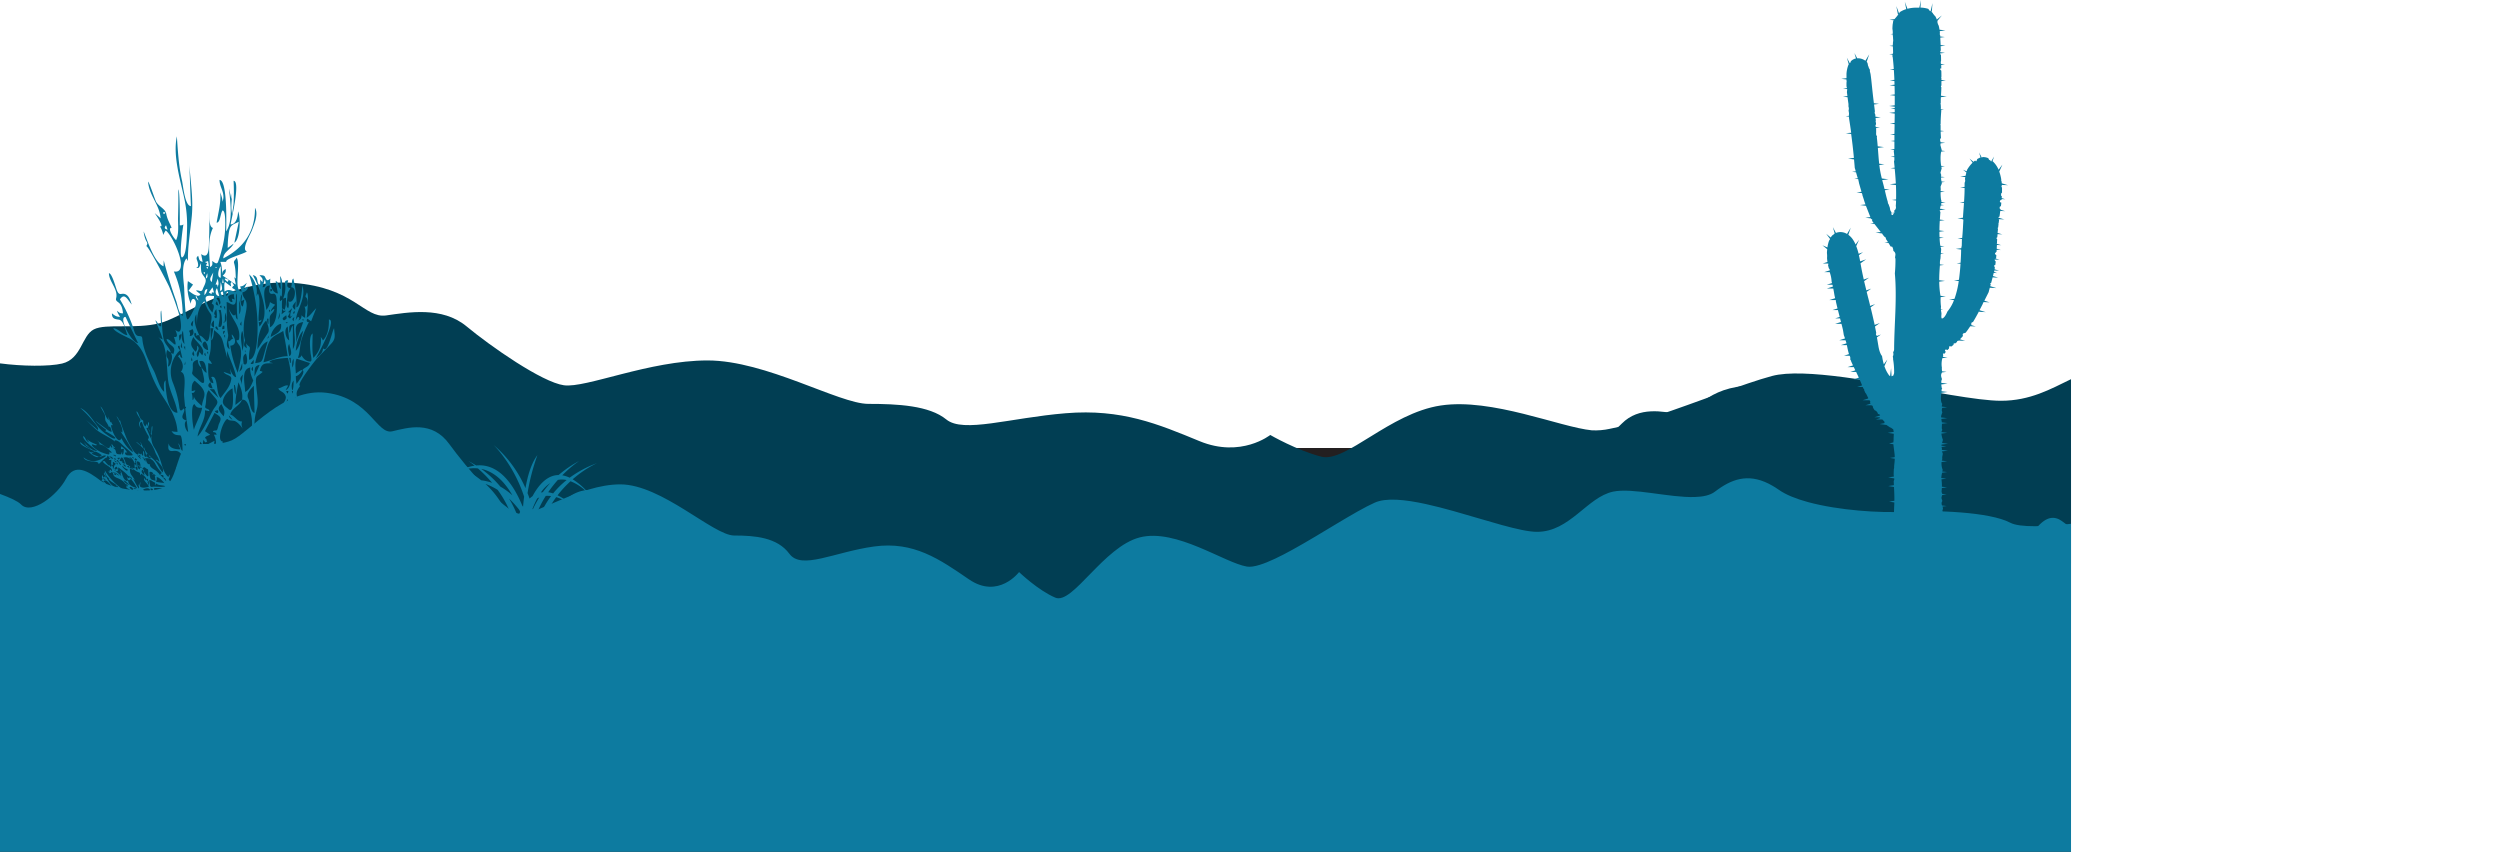 <svg id="Layer_1" data-name="Layer 1" xmlns="http://www.w3.org/2000/svg" xmlns:xlink="http://www.w3.org/1999/xlink" viewBox="0 0 1690 575.83"><defs><style>.cls-1{fill:none;}.cls-2{clip-path:url(#clip-path);}.cls-3{fill:#231f20;}.cls-4{fill:#0d7ba0;}.cls-5{clip-path:url(#clip-path-2);}.cls-6{fill:#013e53;}.cls-7{clip-path:url(#clip-path-3);}.cls-8{fill:url(#linear-gradient);}</style><clipPath id="clip-path" transform="translate(0 -404.17)"><rect class="cls-1" width="1400" height="980"/></clipPath><clipPath id="clip-path-2" transform="translate(0 -404.17)"><path class="cls-1" d="M107.86,622.65c-16.46,4.2-36.22,0-44.45,4.2S55.18,646.77,42,649.92c-8.84,2.11-27.31,1.86-42-.12V785.09H1400V660.5c-13.74,6.64-27.59,14.59-47.35,14.59-16,0-48-6.58-79.55-11.89-8.92-1.5-17.81-2.91-26.3-4-20.21-2.66-38.17-3.74-48.93-.86-18.68,5-50.88,17.88-78.34,27-11.82,3.92-22.75,7.13-31.36,8.72a45.74,45.74,0,0,1-12.14,1c-21.4-2.1-67.5-22-102.08-16.78s-64.22,38.81-80.69,34.61-34.57-14.68-34.57-14.68-19.76,15.73-47.75,4.19-52.69-22-90.56-18.88-69.16,13.64-80.68,4.2S606.77,677.19,587,677.19s-69.16-29.36-108.67-29.36S396,666.7,381.19,664.61s-49.4-26.22-65.86-39.86-39.51-9.44-54.34-7.34-21.4-18.88-62.57-22c-2.31-.17-4.61-.26-6.87-.26-38,0-68.15,23.58-83.69,27.53"/></clipPath><clipPath id="clip-path-3" transform="translate(0 -404.17)"><path class="cls-1" d="M1179.19,665.05c-29.18,2.73-33.85,20.94-44.36,19.12s-26.84-5.46-38.52,6.37-36.18,32.78-46.69,34.61-40.85-14.57-68.87-14.57-63,25.49-77,25.49-29.18.91-37.36,9.11-30.34-.91-57.19-3.64-44.36,6.37-64.2,16.39-33.85-3.64-33.85-3.64-12.84,9.1-24.52,12.74-32.68-25.49-57.2-30S572.2,749.73,557,751.55a26.63,26.63,0,0,1-8.6-.87c-6.11-1.38-13.85-4.17-22.23-7.57-19.47-7.9-42.3-19.07-55.55-23.43-7.62-2.5-20.35-1.56-34.68.75-6,1-12.32,2.19-18.65,3.49-22.39,4.61-45,10.33-56.39,10.33-22.18,0-33.85-17.3-51.36-20-7.43-1.16-18.64,0-30.07,1.11-8.77.87-17.67,1.74-25.08,1.58-5.7-.13-10.51-.87-13.72-2.69-.64-.36-1.28-.71-1.92-1-11.11-5.89-22.41-8.09-36.89-1.92-1.43.6-2.88,1.27-4.38,2-4.81,2.5-11.74,4.52-19.69,6.11-21,4.22-49.12,5.48-64.35,4.82-21-.92-58.37,0-72.38,5.46-6.51,2.54-24.1,1.93-41.08.55v99.5H1400V715.37c-6.78,1.84-12.22,3.68-14.2,5.22-7,5.47-24.51-4.55-30.35-12.74s-15.17-3.65-23.34.91-32.69,6.37-42,3.64-9.34-16.39-15.17-20-19.85,0-31.52-3.64c-11-3.43-32.42-23.9-59.32-23.9-1.61,0-3.24.07-4.88.23"/></clipPath><linearGradient id="linear-gradient" y1="343.11" x2="1400" y2="343.11" gradientUnits="userSpaceOnUse"><stop offset="0" stop-color="#013e53"/><stop offset="1" stop-color="#013e53"/></linearGradient></defs><g class="cls-2"><rect class="cls-3" y="302.83" width="1400" height="273"/><rect class="cls-4" y="427.9" width="1400" height="147.93"/><g class="cls-5"><rect class="cls-6" y="190.95" width="1400" height="189.97"/></g><g class="cls-7"><rect class="cls-8" y="260.65" width="1400" height="164.93"/></g><g class="cls-2"><path class="cls-4" d="M1358.92,757.52c-14-7.41-51.36-8.65-72.38-7.41-15.23.89-43.36-.82-64.35-6.53-8-2.17-14.88-4.91-19.69-8.3-1.5-1.06-3-2-4.38-2.79-14.48-8.36-25.78-5.38-36.89,2.61-.64.46-1.28.92-1.92,1.42-3.21,2.47-8,3.47-13.72,3.64-17.07.52-42-6.43-55.15-3.64-17.51,3.7-29.18,27.17-51.36,27.17-11.35,0-34-7.75-56.39-14-6.33-1.77-12.63-3.42-18.65-4.74-14.33-3.14-27.06-4.41-34.69-1-13.24,5.9-36.07,21.06-55.54,31.78-8.38,4.62-16.12,8.4-22.23,10.28-3.45,1.07-6.4,1.54-8.6,1.18-15.18-2.47-47.86-25.95-72.37-19.77s-45.53,45.71-57.2,40.77-24.52-17.3-24.52-17.3-14,18.53-33.85,4.94-37.35-25.94-64.2-22.23-49,16.06-57.2,4.94-23.34-12.36-37.35-12.36-49-34.58-77-34.58-58.37,22.23-68.87,19.76-35-30.89-46.69-47-28-11.11-38.52-8.64-15.18-22.24-44.36-26-52.53,27.18-64.2,32.12-25.68,0-31.52,5-5.83,23.47-15.17,27.17-33.85,1.24-42-4.94-17.5-12.35-23.34-1.23S21.2,752.58,14.2,745.16c-2-2.09-7.42-4.59-14.2-7.08V893.26H1400v-135c-17,1.88-34.57,2.7-41.08-.74" transform="translate(0 -404.17)"/><path class="cls-4" d="M1072.42,821.81h1.69q110-.76,220-1.49l231.55-1.43q82.15-.51,164.31-1V733.78c-3-1.6-5.89-3.17-9.12-3.63-5.7-.73-11.13,1.52-16.39,4.15-4,5-12.45,6.14-16.4.74a30.42,30.42,0,0,1-10.28-3.61h0a25.55,25.55,0,0,1-9.82-10.32c2.19.67,4.42,1.43,6.74,2.38a61.12,61.12,0,0,0-7.3-3.72c-.58-2.32.75-3.8-2.27-1.45a4.16,4.16,0,0,1-.66.27,59.53,59.53,0,0,0-18-3.94,61.63,61.63,0,0,1,13.84-3.22,41.65,41.65,0,0,1,3.62,3q-1.61-1.63-3.18-3a75.77,75.77,0,0,1,26.92,1.92c-11.87-4.64-22.19-6-31.09-5.35a38.74,38.74,0,0,0-10.21-5.66,132.09,132.09,0,0,1,16.42-9.39,87.37,87.37,0,0,0-19.2,8.57,22.64,22.64,0,0,0-12.46.39c10.82-10.4,20.83-14.16,20.83-14.16-11.81.61-21.88,8.93-29.91,19.19a50.61,50.61,0,0,0-9.53,10.43,84.7,84.7,0,0,1,8.4-20.16c.66-.7,1.34-1.37,2-2a33.13,33.13,0,0,1,4,1.48c-1.26-.66-2.48-1.24-3.67-1.76a95.23,95.23,0,0,1,10.55-9.06,114.25,114.25,0,0,0-10.66,8c4.67-6.66,9.75-10.49,14.59-12.57,1.72,1,3.07,2,3.93,2.65-1.25-1-2.49-1.91-3.68-2.75a28.1,28.1,0,0,1,21.87.28c-9.92-5.94-18.33-6.07-25.43-2.68a45.92,45.92,0,0,0-12.84-5.83,111.6,111.6,0,0,1,16.74-21.45,110.72,110.72,0,0,0-19.48,20.89,20.36,20.36,0,0,0-6.53,0,118.71,118.71,0,0,1,11.06-17.68,114.62,114.62,0,0,0-14.11,18.49c-9.08,3.35-14.31,14-17.27,26.39a30.7,30.7,0,0,0-2,3c-.86-1.42-1.78-2.86-2.72-4.29a230.35,230.35,0,0,1,.82-36.65c-3.36,8.89-4.07,20.75-3.43,32.85-8.23-11.41-19.32-22.17-34.13-29.22,0,0,19.69,11.06,34.71,37.12.29,3.12.66,6.21,1.06,9.22,0,0,0,0,0,0l-.76-.59c-11.45-16.7-27.32-31-45.4-22.45q-3.43-1-7.13-1.76a59.7,59.7,0,0,1,6,2.33,42,42,0,0,0-8.52,6.09,89.37,89.37,0,0,0-11.6-1.3,63.3,63.3,0,0,1,10.46,2.41c-1.22,1.18-2.45,2.54-3.68,4a37.35,37.35,0,0,1,4.27-3.76,83.21,83.21,0,0,1,12.57,5.1,44.38,44.38,0,0,0-9.11,4.57,32,32,0,0,1,11.18-3.49,76.73,76.73,0,0,1,25.42,21.81,66.69,66.69,0,0,0-10.42-2.93c-15.43-10.13-33.78-13.24-47.25,12.32,0,0,13.63-22.66,36.44-13.67a91.9,91.9,0,0,0-12.33.2,77.5,77.5,0,0,1,15.51,1.25,58.48,58.48,0,0,1,15.24,11.74,36.36,36.36,0,0,0-12.34-2.64c-11-3.5-22.94-4-33.31,3.31a57.27,57.27,0,0,1,23.51-1.62,28.17,28.17,0,0,0-10.85,7.91,82.12,82.12,0,0,0-19.89,5.35,116.93,116.93,0,0,1,17.84-2.8,57.42,57.42,0,0,0-6.54,11.61c-.59.39-1.19.92-1.8,1.35-4.2-1.78-8.14-3.92-12.83-2.75-4,1-5.64,6-9.15,8.22-10.65,6.7-18.39-4.62-27.91-8.26a11.2,11.2,0,0,0-8.72-.29c-2.07.74-5.57,4.33-7.15,3-4.71-4-8.85-.39-13,3.16-5.38,4.61-9.2-2.62-14.44-4.34s-9.56,1.44-13.47,5.83c-3.8,4.23-7.06,7.68-12.38,7.24-4.89-.37-7-6.28-12-5.52a13.52,13.52,0,0,1-3.64,3.15,13.81,13.81,0,0,1-6.37,2.41v0c-3.52,1.7-7.64-.2-11.32-.2-4.09,0-6.67-2.14-10.39-3.8-3.12-1.35-5.26.2-7.64,2a8.39,8.39,0,0,1,.64-2.89,51.83,51.83,0,0,1-1.1-5.32l1.38-.18,2.25-.29-2.25-.28-1.5-.18c-.3-2.59-.19-5.1,1-5.9.42-.17.86,0,1.24-.33l-.47-.09c-.56.28-1,.31-1.35-.33-.44-.87.29-1.5.19-2.32a4.37,4.37,0,0,0-.32-1.09l.57-.08,2.24-.29-2.24-.28-.87-.1a3.83,3.83,0,0,1-.22-2.15c.13-.27.25-.51.39-.77.13-.63-.63-1.55-.52-2.48.14-.53.26-1.06.39-1.6l.83-.11,2.24-.28-2.24-.28-.7-.09c-.07-.63-.59-1.1-.45-2.13.07-.59.13-1.24.17-1.9l1.29-.17,2.23-.29-2.23-.28-1.27-.16a29.33,29.33,0,0,0-.3-5l1.11-.14,2.25-.3-2.25-.28-1.22-.15a19.41,19.41,0,0,1,.57-3.61l1.11-.14,2.23-.28-2.23-.28L1313,723a12.39,12.39,0,0,0,.23-1.27,11.66,11.66,0,0,1-.74-5.23l1.56-.21,2.25-.28-2.25-.28-1.4-.17a4.92,4.92,0,0,1,.38-1.06c-.41-1.73.49-2.87.2-4.08-.19-.36-.36-.73-.55-1.09l1.82-.23,2.25-.3-2.26-.27-1.82-.24.09-.86c-.08-.38-.21-.73-.28-1.13l1-.12,2.25-.29-2.25-.28-1.07-.13a2,2,0,0,1,.07-.54l.06-.24,2-.26,2.26-.29-2.26-.27-1.71-.23.57-2.12a16,16,0,0,1-1-4.26l1.68-.22,2.25-.29-2.25-.27-1.68-.21a1,1,0,0,0,0-.17c.2-.43.38-.88.58-1.32l-.32-1c0-1.06.07-2.1.11-3.17l1.45-.18,2.25-.28-2.25-.28-1.51-.19c-.1-.55-.27-1.45-.37-2.33l1.73-.22,2.25-.29-2.25-.28-1.84-.22a4.29,4.29,0,0,1,0-1.13c.25-.76.5-1.5.77-2.25-.13-.5-.27-1-.39-1.49.08-.42.17-.83.26-1.25,0-.1,0-.21-.05-.32l1.2-.15,2.25-.3-2.25-.27-1.35-.17a4.65,4.65,0,0,1,.33-1.79c-1.29-1.36-1-5.2-.61-7.53l1.93-.25,2.24-.3-2.24-.27-1.83-.23c0-.79,0-1.58.51-1.73-.11-.12-.22-.22-.33-.33a20.56,20.56,0,0,1-.34-2.53l2-.25,2.23-.28-2.23-.29-2-.25a4.9,4.9,0,0,1,.45-2.56c-.71-2-.9-2.91.06-4.51l.78-.09,2.24-.29-2.24-.28-.75-.09a8.66,8.66,0,0,1-.16-2.49,14.92,14.92,0,0,1,.31-6.27.48.48,0,0,1-.09-.11l1.41-.18,2.23-.28-2.23-.29-1-.12.06-.09c.07-.17.14-.34.22-.5-.08-.76-.24-1.11.07-1.71l.4-.09c.11.11.22.23.31.34a16.34,16.34,0,0,1,1-1.34,2.42,2.42,0,0,1-.63-.82c.08-.23.17-.45.27-.67.74-.21,1,.16,1.46.26.33-.35.68-.68,1-1a6.21,6.21,0,0,1,.4-1.73,3.42,3.42,0,0,0,1.24.33c.49-.39,1-.79,1.49-1.17a2.13,2.13,0,0,1,0-.74c.69-.36.94-.33,1.08-.17.41-.32.83-.67,1.24-1a1,1,0,0,1,0-.24c.21-.55.46-.57.7-.39.13-.1.22-.21.35-.32l2.21.12,2.24.12-2.2-.68-1.32-.43.09-.09c.69-.69,1.36-1.43,2-2.18a1.4,1.4,0,0,1-.16-1.22c.07-.13.13-.27.2-.41l1.68-.5h0c1.11-1.39,2.14-2.88,3.14-4.41l1.53.07,2.24.12-2.18-.67-1-.33.2-.31a2.45,2.45,0,0,1,0-1.12,1.77,1.77,0,0,1,1.07-.58c1.46-2.39,2.82-4.88,4.15-7.42l-.06.48,2.25.12,2.26.12-2.19-.68-2-.62c.78-1.48,1.55-3,2.29-4.45a.93.93,0,0,1,.34-.78s0,.05,0,.07.13-.25.19-.36l1.79.09,2.25.11-2.19-.67-1.4-.44c1-2,2-3.92,2.93-5.84.22-1,.49-1.95.74-2.92l2.24.12,2.26.12-2.2-.68-2-.63c.14-.45.26-.93.4-1.39l-.42-.06c0-.17.09-.33.13-.5a4.56,4.56,0,0,1,.49-.19c.36-1.26.71-2.54,1-3.81l1.53.09,2.26.1-2.19-.68-1.36-.42c.09-.4.21-.81.3-1.21s.14-.58.2-.88h.06l2.26.11L1348,588h0a2.8,2.8,0,0,0,.09-.31,1.47,1.47,0,0,1,.06-.45h0l0-.24,1,.06,2.24.1-2.19-.67-.88-.28c.07-.41.16-.83.23-1.25a1.59,1.59,0,0,1-.34-1.61l.6,0c.12-.8.21-1.6.31-2.4a2,2,0,0,1-.79-1.31l1.16,0,2.25.13-2.2-.7-.76-.23a3.57,3.57,0,0,1,.57-.1c.07-.7.13-1.39.18-2.09-.26-.25-.58-.42-.92-.73v-.41a7.76,7.76,0,0,1,1.09-1.28c0-.36,0-.76.06-1.13l.59,0,2.25.11-2.2-.67-.61-.21c0-.85.1-1.71.13-2.58l.63.05,2.27.11-2.21-.69-.88-.26s0-.08,0-.13a.64.64,0,0,1,.19-.08l.06,0c0-.2,0-.39,0-.59,0-.75.06-1.5.12-2.24-.16-.18-.31-.37-.47-.56v-.33a3.15,3.15,0,0,1,.57-.52c0-.69.11-1.37.17-2.07l.95.06,2.27.11-2.2-.67-1-.3a.06.06,0,0,1,0,0,.83.83,0,0,1,0-.15s0-.05,0-.09c.09-.87.18-1.76.27-2.61-.1-.13-.22-.25-.32-.37a1.6,1.6,0,0,1,.42-.51c.09-.8.17-1.6.28-2.39l-.12-.11v-.23a.75.75,0,0,1,.18-.13l.3-2.35c-.14-.13-.26-.26-.39-.39l1.66.09,2.26.12-2.19-.68-1.91-.59a1.4,1.4,0,0,1,.84-.69l.51-3.81,1.06.06,2.25.11-2.18-.67-1-.32a3,3,0,0,1,.06-.32c-.2-.21-.44-.36-.63-.59a3.36,3.36,0,0,1,.2-1.16,5.42,5.42,0,0,0,.69-.37c.1-.78.18-1.55.27-2.32a1.7,1.7,0,0,1-1-.55,2.61,2.61,0,0,1,.37-1.17,2.57,2.57,0,0,0,.8-.13c0-.19,0-.38,0-.57l.28,0,2.25.11-2.2-.68-.26-.08c0-.38.09-.76.12-1.14a6.51,6.51,0,0,1-.57-.7c0-.5.12-1,.18-1.5l.5-.32c0-1.13,0-2.26,0-3.36a2.43,2.43,0,0,1-.37-1.39,1.45,1.45,0,0,0,.3-.05c0-.15,0-.32,0-.47l1.83.09,2.26.12-2.2-.68-2-.61c0-.49-.1-1-.16-1.45a1.17,1.17,0,0,1-.17-.29,1.84,1.84,0,0,1,0-.81,29.85,29.85,0,0,0-1.36-5.4l1-2.17,1.11-2.52-1.56,2.1-1,1.36a16.86,16.86,0,0,0-3.86-5.61l-.15-.13a.73.73,0,0,1-.16.14l.21-.63.92-2.68-1.38,2.31-.66,1.1c-.13-.23-.26-.45-.39-.69l-1-.58a7.77,7.77,0,0,1-.44-1,8.17,8.17,0,0,0-4-.77,2.27,2.27,0,0,1-.44.38l-.6-1.13-1.25-2.4.78,2.73.24.9a.74.74,0,0,1-.13-.21,13.94,13.94,0,0,0-2.15,1.08,3.85,3.85,0,0,1-.7,1.54,1.87,1.87,0,0,1-.69-.61c-.37.29-.73.6-1.09.92l-.82-.65-1.9-1.57,1.56,2.11.52.69a22.55,22.55,0,0,0-3.72,4.83c-.1.32-.18.64-.27,1l-.34-.15-2.14-.93,1.91,1.57.35.29c-.19.74-.36,1.49-.52,2.24l-1.44.2-2.23.26,2.23.3,1.25.15c-.07.43-.15.85-.25,1.27a3.24,3.24,0,0,1-.1,2.33l-.13.1c0,1,0,1.91,0,2.86l-.79.11-2.23.28,2.23.28.79.1c0,3.12-.17,6.24-.37,9.36l-.72.09-2.25.28,2.24.29.68.07c-.22,3.35-.5,6.7-.71,10l-1.47.19-2.23.27,2.23.3,1.39.18c0,.25,0,.5,0,.76a.9.9,0,0,1,.4-.53c-.24,3.87-.39,8.52-.84,12.52l-.9.12-2.23.27,2.23.28.8.11c0,.25-.06.52-.09.76,0,1.2-.06,2.39-.07,3.58-.1.59-.22,1.19-.34,1.79l-1.5.2-2.24.28,2.24.28,1.4.18c0,3-.18,5.95-.36,8.92l-.44.06-2.24.28,2.24.29.4,0c-.12,1.76-.24,3.5-.42,5.25s-.39,3.75-.65,5.66l-1.14.14-2.23.28,2.23.3,1,.12a61,61,0,0,1-2.87,12l-1.44.18-2.24.28,2.24.29,1.1.15a27,27,0,0,1-4.48,7.74c-.82,2-2.09,4.38-3.59,4.66l-.32-.16c-.41-1.49.08-2.57-.13-3.75-.13-.69-.23-1.29-.28-1.85l1.48-.19-1.53-.19a6.06,6.06,0,0,1,.09-1.76,34.2,34.2,0,0,1-.26-6.54l1.28-.16,2.24-.29-2.24-.27-1.37-.18a2.12,2.12,0,0,1-.1-.4,60.1,60.1,0,0,1-.77-9.15l1.63-.21,2.25-.29-2.25-.28-1.65-.19c0-3.36.21-6.71.48-10l.57-.08,2.24-.28-2.25-.28-.51-.07v0a11.35,11.35,0,0,1,.34-4c0-.38.06-.75.08-1.12v-1.34l.15-.26a1.83,1.83,0,0,1,0-.35l2.16-.28-2.13-.26c.07-.86.15-1.7.19-2.54,0-.31-.1-.63-.12-.95a2.31,2.31,0,0,1-.34-.76l.46-.06,2.23-.3-2.23-.27-.58-.08c-.24-1.7-.39-3.41-.48-5.12l.61-.06,2.24-.29-2.24-.27-.64-.1c-.06-1.22-.08-2.44-.08-3.66l1.17-.16,2.23-.29-2.23-.28-1.16-.14c0-2.18.1-4.35.22-6.53l1.09-.13,2.24-.29-2.25-.28-1-.13c.11-1.69.23-3.4.36-5.12a2.2,2.2,0,0,1-.46-1.08.18.18,0,0,0,0-.1L1313,546l2.21-.28-2.24-.28-1.55-.19a16.87,16.87,0,0,1,.56-2.17l2.19-.28-2-.25c0-.11.07-.22.1-.33,0-.27,0-.52.07-.78l.63-.09,2.24-.28-2.24-.29-.59-.08c0-.26,0-.52,0-.78s-.15-.57-.24-.84a30,30,0,0,1-.29-5l.64-.08,2.24-.29-2.25-.29-.6-.07c0-.36,0-.69.06-1,0-.65-.07-1.28-.12-1.93a13.36,13.36,0,0,1,.8-2v-1h0l2.25-.29-2.25-.27-.14,0a14.27,14.27,0,0,1-.36-2.68l.35,0,2.24-.28-2.25-.28-.34,0v-.09l.14-1.08c-.18-.53-.35-1-.52-1.57l.84-2.92c-.09-.31-.17-.68-.26-1.09l.15,0,2.24-.28-2.25-.29-.24,0c-.47-2.91-.62-7.25.06-9.64l.49-.07,2.24-.29-2.25-.28-.24,0c.05-.09.08-.19.12-.28v0c-.31-1.13-.6-2.27-.9-3.4q0-.6.09-1.23l.9-.11,2.23-.29-2.23-.28-.89-.11c-.34-1.75-.68-1.45.27-3-.12-1.41-.2-2.84-.24-4.25l.15,0,2.24-.29-2.24-.28-.16,0c0-1.16,0-2.32,0-3.48-.05-.28-.1-.56-.17-.84a3.14,3.14,0,0,0,.18-.31c0-3,.22-6,.43-9a2.55,2.55,0,0,1-.07-.32l1.91-.24-2.08-.26a2.8,2.8,0,0,1,0-1.27c-.08-.73-.1-1.43-.12-2.15a2.31,2.31,0,0,0-.28-.1v-.34h.07l.21.1v-.19h0a2,2,0,0,0-.07-.23c0-.05.06-.06.07-.11,0-1.29,0-2.6.12-3.89l1.7-.22,2.24-.29-2.24-.27-1.66-.21c0-.54.07-1.07.09-1.6.09-1.41.14-2.82.16-4.23-.08-.06-.2-.1-.28-.17,0-.48.09-.73.32-.85V459l.78-.1,2.24-.29-2.24-.28-.78-.1v-1.34s-.1-.06-.12-.1,0-.37.06-.58l.06-.1c0-1.41,0-2.8-.07-4.19a2.14,2.14,0,0,1-.83-1.12.7.7,0,0,1,.8-.33c0-.8,0-1.61-.07-2.42l.34-.05,2.23-.28-2.23-.29-.35,0c0-.06,0-.12,0-.2a1.12,1.12,0,0,1-.21,0V447a3.9,3.9,0,0,1,.17-1.79q0-2.06-.09-4.08a1.3,1.3,0,0,1-.51-.3c0-.18,0-.36,0-.54l1-.13,2.23-.29-2.23-.28-.92-.11,0-.72c.12-.16.22-.32.32-.48,0-.95-.06-1.9-.1-2.86l1-.12,2.24-.29-2.24-.27-1-.13c-.06-1.68-.16-3.36-.26-5l.8-.11,2.25-.29-2.25-.28-.83-.1c0-.3,0-.6,0-.89a.91.91,0,0,1-.22-.13,15.54,15.54,0,0,1,0-1.78c0-.27-.07-.53-.11-.8l1.62-.2,2.24-.29-2.24-.28-1.76-.22c-.14-.92-.32-1.81-.53-2.69a7.29,7.29,0,0,1-.9-2.56,1.65,1.65,0,0,0,.09-.21c0-.15-.1-.28-.14-.43l1.41-1.73,1.64-2-1.91,1.55-1.5,1.21c-.12-.33-.24-.66-.39-1a13.59,13.59,0,0,0-.73-1.38,3.52,3.52,0,0,1-.94-1c-.25-.42-.54-.44-.63-1-.4-.38-.78-.72-1.19-1.08l.1,0,.43.12.21-2.89.23-2.89-.65,2.78-.61,2.59h0s0,.06-.07.08h-.26a5,5,0,0,1-1.06-1.33l-.26-.24a19,19,0,0,0-5.23-.84l.17-2.26.23-2.9L1298,407l-.55,2.35-1.67,0a23.71,23.71,0,0,0-6.36.76l-.76-2.08-1-2.62.55,2.82.41,2.1a17.51,17.51,0,0,0-4.2,1.94c-.08.05-.16.12-.24.18a3.7,3.7,0,0,1-.31.68s-.08.09-.1.14l-.86-2.35-1-2.64.54,2.83.55,2.82.42-.2a42,42,0,0,1-2.71,3.34l-1.25.17-2.23.27,2.23.29.67.08a8,8,0,0,0-.39.77,11.75,11.75,0,0,1-.27,1.84c-.12,1-.17,2.11-.2,3.18a14,14,0,0,1,.23,3.35l-1.57.2,1.54.2a.22.22,0,0,0,0,.08c.07.55.14,1.09.18,1.58a14.35,14.35,0,0,1,.07,1.45h0a5,5,0,0,1-.07,2.09c0,.56-.05,1.11-.1,1.66,0,.22,0,.42,0,.64h-.12l-2.23.26,2.23.3.15,0c.06,1.32.12,2.65.14,4a3.35,3.35,0,0,1-.15,1.06l-.18,0-2.24.29,2.17.27c0,.45,0,.88,0,1.33a2.4,2.4,0,0,1,.22.82q.39,3.76.66,7.53l-.46.07-2.25.28,2.25.28.51.07q.21,3.31.35,6.65l-.86.1-2.25.28,2.25.29.88.12c0,.82.07,1.65.09,2.47l-1.14.15-2.23.27,2.23.3,1.16.15c.06,1.91.08,3.82.11,5.75l-1.1.13-2.25.29,2.25.28,1.11.15q0,3.22,0,6.48l-1.57.2-2.24.27,2.23.29,1.58.2v.91l-.52.06-2.25.27,2.25.3.51.06c0,.7,0,1.4,0,2.09l-1.54.19-2.24.28,2.24.29,1.54.2c0,2.1-.06,4.21-.1,6.32l-1,.12-2.25.28,2.25.29,1,.13c0,2.2-.07,4.4-.1,6.58l-.72.1-2.25.28,2.25.28.71.1c0,1.26,0,2.52,0,3.77l-.23,0-2.25.27,2.25.3.22,0c0,1.58,0,3.17,0,4.75,0,.14,0,.28,0,.41l-.59.07-2.25.28,2.25.29.42.05a1.73,1.73,0,0,1-.25.51,4,4,0,0,1,0,.49c.17,1.05.27,2.13.34,3.21l-.24,0-2.24.28,2.24.28.29,0c0,.55,0,1.1,0,1.64a3.28,3.28,0,0,1-.24,1.23c.14,1.41.3,2.83.42,4.24l-.51.07-2.24.27,2.24.3.57.07c.31,3.32.59,6.66.75,10l-1.93.24-2.23.28,2.23.29,2,.25c.14,3.24.18,6.47.1,9.71l-.58.08-2.24.28,2.24.29.57.07c0,1.25-.09,2.51-.19,3.77a2.77,2.77,0,0,1-1.14,3.15,2.85,2.85,0,0,1,.21,1.3l-2,.25h0l1.75.21-1,1.18a.91.91,0,0,1-.72-.32,4.26,4.26,0,0,1,0-1.07h0a2.81,2.81,0,0,1,0-.58,3.71,3.71,0,0,1-1-2.33,3,3,0,0,1-.12-.71c-.31-.81-.61-1.62-.89-2.44l-.1,0a3.58,3.58,0,0,1-.4-1.5c-.77-2.56-1.4-5.19-2-7.82l1.08-.15,2.24-.27-2.24-.29-1.29-.16c-.49-2-1-4-1.57-6l2-.25,2.25-.29-2.25-.28-2.24-.28a62.64,62.64,0,0,1-1.69-9.11l1.22-.15,2.24-.28-2.24-.29-1.32-.16c-.4-3.54-.62-7.14-.9-10.68l1.92-.26,2.24-.28-2.25-.28-2-.25c-.16-1.85-.33-3.68-.54-5.48a3.42,3.42,0,0,1,.07-1.29,2.58,2.58,0,0,1-.61-1.92c.06-1.22,0-2.45,0-3.68l.32,0,2.24-.29-2.24-.29-.33,0-.46-.67a1.89,1.89,0,0,1,.4-1.21c0-.4,0-.78-.07-1.18a2.3,2.3,0,0,1-.2-.85,1.22,1.22,0,0,1,.14-.28c-.06-.68-.11-1.35-.16-2l1.27-.16,2.25-.29-2.25-.28-1.41-.18a3.47,3.47,0,0,1,0-.43c0-.41-.07-.81-.12-1.22a1.88,1.88,0,0,1-.2-1.85c-.19-1.58-.37-3.16-.59-4.73l1.1-.14,2.25-.29-2.26-.27-1.24-.17v-.44c-.22-1.75-.44-3.49-.63-5.23-.39-3.43-.73-6.88-1.1-10.31-.12-1.12-.27-2.24-.42-3.34-.2-1.41-.74-2.39-.45-2.86a4.41,4.41,0,0,1-.18-.8,2.64,2.64,0,0,1-.74-1.64c-.74-.77-.26-2.27-1.23-3.24,0,0-.06-.07-.08-.08l.83-2.47.91-2.66-1.38,2.31-1.25,2.08a8.25,8.25,0,0,0-5.49-1.66l-.61-1.14-1.28-2.4.78,2.72.28.92a6.43,6.43,0,0,0-3.46,1.88l-.38,1-.34.36-.72-1.35-1.28-2.42.79,2.74.51,1.77c-.08.07-.12.14-.19.2a20.28,20.28,0,0,0-1.36,6.23v.38l0,.2c0,.22,0,.45,0,.66,0,.55,0,1.11,0,1.67l-1.27.16-2.24.28,2.24.28,1.26.16c0,.27,0,.51,0,.76a1.08,1.08,0,0,1,.12.24c0,.42-.07.84-.11,1.26,0,.78,0,1.56,0,2.36.11.38.23.8.34,1.22l-.45.05-2.23.28,2.23.29.59.06a1.7,1.7,0,0,1,0,.22c-.06.62-.13,1.22-.2,1.83.12.88.23,1.77.34,2.66l-.77.1-2.23.28,2.23.29.87.11c.19,1.54.4,3.08.62,4.54v1.75a4.24,4.24,0,0,1,.25,1.74c0,.26-.13.56-.18.89.07.53.15,1.06.24,1.57a3.87,3.87,0,0,1,0,1.28c0,.26,0,.51,0,.77l-2.24.28,2.24.29h0c0,.44.06.87.1,1.32.5,3.2,1,6.4,1.41,9.6L1250,494l-2.23.28,2.23.28,1.38.19q1.1,8,1.86,16.15l-1.72.22-2.25.28,2.25.28,1.8.24c.17,1.85.34,3.71.48,5.56,0,.2.08.39.13.58s.08.21.13.33c.14.55.3,1.09.44,1.63l-.28,0-2.22.27,2.22.3.46.05c.32,1.16.65,2.33,1,3.49a4.34,4.34,0,0,1,.25.54h-.13l-2.26.29,2.26.28.36,0s0,.1,0,.16c.22,1,.42,1.79.56,2.65.54,1.92,1.09,3.85,1.65,5.76l-1.13.14-2.24.28,2.24.29,1.39.18a1.19,1.19,0,0,1,0,.22,2.37,2.37,0,0,1,.26.47l.09.66c.22.74.47,1.46.71,2.19,0,.15.12.32.18.55.21.71.42,1.42.66,2.13l.51,1.42-1.43.18-2.25.26,2.25.29,1.77.24c1,2.56,2,5.08,3,7.61l-1.18.14-2.24.28,2.24.29,1.54.19c.06.15.13.3.18.45a.92.92,0,0,1,.67.32,1.31,1.31,0,0,1,.06.27,1,1,0,0,1-.18.42c.17.28.34.56.5.84s.43.54.64.81l-.1,0-2.24.28,2.24.29.62.07,4.26,5.43-1.26.14-2.24.29,2.24.29,2.17.28a.49.49,0,0,1,.11.31l1.4,1.87.12,0c1,.62,1,1,.91,1.49.48.69,1,1.41,1.39,2.12h-.06l-2.26.28,2.26.29.47.07c.46.76.94,1.53,1.38,2.33.37.08.77.13,1.16.24a7.12,7.12,0,0,1,.75,2.81,2.77,2.77,0,0,1,1.32,3l-.21,1.47a3.1,3.1,0,0,1,.29,1.35,91.21,91.21,0,0,1-.41,9.36c1.52,17.1-.4,34.16-.5,51.28a2.81,2.81,0,0,1-.63,1.88c0,.31.06.62.11.93a3.21,3.21,0,0,1-.38,2.09c.15.67.32,1.43.17,1.65h0a50.22,50.22,0,0,1,.74,9.21,3.43,3.43,0,0,1-.37,1.43l0,0a4.54,4.54,0,0,1-.12.5c-.2.1-.49.27-.79.4a1.89,1.89,0,0,1-.45.17l-.15-2.52-.18-2.92-.37,2.88-.32,2.45a1,1,0,0,1-.29-.19,2.16,2.16,0,0,1-.4-.4,19.19,19.19,0,0,1-1.93-3.19,0,0,0,0,0,0,0c-.13-.29-.27-.56-.4-.86s-.24-.58-.36-.87-.21-.52-.31-.78-.09-.27-.13-.39l.9-2.06,1.12-2.52-1.56,2.1-.88,1.19s0-.09,0-.14l-.06-.19a42.93,42.93,0,0,1-1.12-5.26,8.87,8.87,0,0,1-1-1.56.16.16,0,0,0,0-.09c-.12-.26-.24-.5-.34-.76a1.59,1.59,0,0,1-.07-.2c-.09-.22-.17-.46-.26-.7a3.58,3.58,0,0,0-.11-.35c0-.19-.09-.37-.15-.57l-.15-.59c0-.12-.05-.24-.08-.37-.14-.66-.28-1.35-.37-2.05,0-.12-.06-.26-.08-.38-.28-1.71-.55-3.37-.86-5l.72-.51,2-1.43-2.17.78-.67.23c0-.11-.06-.23-.08-.35h0a1.42,1.42,0,0,1-.45-1.17,2.9,2.9,0,0,1,.22-.37c0-.16-.06-.32-.1-.49h0c-.12-.7-.25-1.42-.4-2.13h0c-.13-.63-.25-1.25-.39-1.89l1.3-.93,2-1.42-2.18.76-1.34.46-.09-.47c0-.21-.09-.41-.13-.62s-.08-.33-.12-.51h0c-.09-.43-.2-.85-.29-1.29h0c-.67-3-1.36-6-2.11-8.92l1.13-.81,2-1.42-2.18.77-1.43.5a3,3,0,0,1,0-.31l.15-.08c-.36-1.43-.71-2.87-1.08-4.3h0c-.09-.37-.18-.73-.29-1.1h0c-.18-.72-.36-1.43-.54-2.16h0c0-.17-.09-.36-.13-.54h0c-.09-.34-.18-.69-.26-1.05l1.07-.77,2-1.41-2.18.76-1.13.39c-.07-.31-.16-.63-.24-1v0c0-.2-.1-.41-.15-.62-.37-1.51-.74-3-1.1-4.58l1.31-.94,2-1.42-2.18.77-1.37.48c-.74-3.27-1.43-6.56-2-9.88-.07-.35-.13-.71-.21-1.07l1.85-1.33,2-1.42-2.18.78-1.88.64c-.27-1.38-.55-2.78-.87-4.19l.81-.58,2-1.42-2.18.77-.83.28a43.94,43.94,0,0,0-1.6-5.14l.77-1.76,1.13-2.53-1.57,2.1-.78,1.08a20.33,20.33,0,0,0-2-3.63,12.15,12.15,0,0,0-2.89-2.92l.71-2.13.91-2.68-1.39,2.31-1.14,1.91a8.43,8.43,0,0,0-7.48-.69l-.8-1.51-1.27-2.41.78,2.73.45,1.61-.54.34a1.48,1.48,0,0,1-.88.73,8.57,8.57,0,0,0-1.26,1.59l-1.14-.92-1.9-1.56,1.56,2.1.94,1.27,0,0,.06.17a2.59,2.59,0,0,1-.54.89c-.14.38-.3.77-.43,1.18a28,28,0,0,0-.78,3.6l-1.26-.54-2.14-.92,1.91,1.55,1.35,1.11c-.09.83-.16,1.68-.2,2.54a15.78,15.78,0,0,1,.08,3.4c.06.91.16,1.8.29,2.69l-1.07.34-2.18.71h3.76a2,2,0,0,1,0,.84.41.41,0,0,1-.13.19c.16.77.36,1.53.57,2.28l.07,0a3,3,0,0,1,.63,1.26l-1.65.53-2.2.71H1237l-.09.16a21.4,21.4,0,0,1,1.26,6.15l0,.08c.1.32.18.67.27,1l-1.42.45-2.19.7h3.94a.38.38,0,0,1,0,.1c.1.36.17.74.25,1.13l-1.84.58-2.19.72h4.3c.32,1.5.56,3,.81,4.56.15.65.29,1.31.44,2l-1.71.55-2.19.7h2.26l2.1,0a7.87,7.87,0,0,1,.06,1c.35,1.56.73,3.11,1.11,4.67l-1.23.4-2.18.7h3.69c.39,1.54.79,3.1,1.19,4.64l-.89.28-2.18.71h3.32c.21.81.41,1.62.62,2.42l-1.76.57-2.18.7h4.27c.35,1.36.7,2.7,1,4.06.06.27.29,1.67.58,3.55.28.72.53,1.42.78,2.14l0,.1-1.67.53-2.19.71h4.25c.2.6.4,1.21.58,1.83a2.1,2.1,0,0,0,.06.24l-1.63.53-2.19.7h4.11a54.12,54.12,0,0,0,1.38,6.06l-1.16.39-2.19.7h3.78c.07.12.12.25.18.37a2.69,2.69,0,0,1,.22,2c.07.13.1.27.16.41h.12c.14.36.32.81.46,1.27.37.83.77,1.66,1.15,2.47l-1.5.49-2.2.7h4.26c.35.74.69,1.45,1,2.17l-1.14.36-2.2.71h3.85a7.34,7.34,0,0,0,.43.65,1.25,1.25,0,0,0,0,.19c.49,1,1,2,1.42,3.06l-1.49.47-2.18.71h4.2c.13.3.26.6.41.9.43,1,.87,2.08,1.3,3.13l-1.13.36-2.18.71h3.75c.17.37.32.74.48,1.1.14.12.3.21.43.34s0,.39,0,.6l.83,1.91c.84.74,1.24,2.36,1.93,3.31,0,.18,0,.35-.05.53l-1.56.49-2.19.71h4.51v-.17c.9.94.8,1.22.54,1.72.12.24.26.47.39.71l-1.2.38-2.2.71h4a1,1,0,0,1,.08.15c.61.14.79.18,1,1.59l.14.24.91,1.4a3.35,3.35,0,0,1,2.25,2.6,1.31,1.31,0,0,1,1.47.91l-1.77.57-2.18.69h3.53c.13.2.29.37.42.56l-.62.2-2.21.7h3.54s0,0,0,0l.08,0h.71c.43.64,1.15,1,1.51,1.77a1.42,1.42,0,0,1-.21.64,1.27,1.27,0,0,0,.13.11l-1,.18-2.22.42,2.24.29,2.24.3v-.08c.63.59,1.54,1,2.17,1.55v0a5,5,0,0,0,.89.41,2,2,0,0,1,.91.71,1.16,1.16,0,0,1,.67.24c0,.2,0,.4.06.58s0,.07,0,.11a3,3,0,0,1,.29,1.16l-1.81.29-2.24.35,2.24.36,1.84.3c0,1-.06,2.09-.12,3.14a10.52,10.52,0,0,1-.16,2.45h0a2.83,2.83,0,0,0,0,.29l-.63.09L1277,704l2.24.37.68.11c.23,2.34.61,4.65.84,7,.06.58.08,1.16.09,1.74l-1,.17-2.24.34,2.24.37,1,.15c0,1.68-.25,3.4-.43,5.07h0a4.44,4.44,0,0,1-.2,2c0,.2,0,.41,0,.61-.08,1.15-.09,2.29-.1,3.43l0,0c.08.34.14.66.19.95l-1.64.25-2.25.36,2.25.35,1.82.3a2.2,2.2,0,0,1-.33,1.68c0,1,.08,1.93.12,2.9l-1.61.25-2.25.35,2.25.35,1.67.28c.16,3.09.32,6.18.26,9.31l-1.33.2-2.24.35,2.24.37,1.29.2c0,.26,0,.51,0,.78-.17,3.12-.23,6.22-.24,9.33l-1.61.24-2.25.36,2.25.36,1.61.26c0,.46,0,.92,0,1.37,0,0,0,0,0,0a3.41,3.41,0,0,1,0,1v.56l-1.91.31-2.24.35,2.24.36,1.94.31c0,1.21,0,2.42,0,3.64v.17c-5-1.29-9.53.59-14.3,5.39s-8.65,2.36-13.58,4.56c-2.73,1.23-5.19,3.33-7.91,4.62-11,5-23.61,4.2-34.71.39-5.71-2-12-3.66-17.47.09-3.65,2.49-6.5,6.26-10.56,7.73-6.22,2.19-12.79-1.24-17.08,6.52-.92,1.41-8.22.44-9.83.49-3.88.13-7.8.22-11.69.3-6,.13-12,.54-17.89,1-5.48,2.6-10.91,5.75-16.86,8.51a58.77,58.77,0,0,1-11.3,3.81c-6,7.29-16,4.75-23.26,10.52a1,1,0,0,0-.14.06c-.46,1.5-1,3-1.35,4.5m520.07-105.62c-.67.2-1.33.41-2,.63-.72-.09-1.48-.15-2.23-.17a126.78,126.78,0,0,1,15.79-12.8,37.33,37.33,0,0,1,11.11,4.22,50.43,50.43,0,0,0-22.66,8.12m13.67,3.56a38,38,0,0,0-5.69.51c-.32-.17-.64-.35-1-.51a44.08,44.08,0,0,1,6.44-1.12c.06.36.14.74.22,1.12m-8.9,6.86a35.79,35.79,0,0,1,7.39-1.34c.39.21.78.52,1.16.75a3.54,3.54,0,0,1-2.47,1.53c-2.06.13-4.2-.56-6.08-.94m-14.62,9c1.58-1.63,2.94-2.93,2.94-2.93a30.23,30.23,0,0,1,7.07-4.4,8.53,8.53,0,0,0-.58,2.68c-.11,1.86-.93,3.81-2.49,4.22-.51.14-5.3,1.1-6.94.43m-5.2-16.44a81.53,81.53,0,0,1,8.55-11.92,23.91,23.91,0,0,1,14.43-3.86A98.6,98.6,0,0,0,1584,717a21.63,21.63,0,0,0-6.52,2.25m-.74-43.85a97.88,97.88,0,0,0-8.47,15.83,22.11,22.11,0,0,0-4.24.4,132.12,132.12,0,0,1,5.58-13.81,18.21,18.21,0,0,1,7.13-2.42m2.54,18a37,37,0,0,0-7-1.82,118.13,118.13,0,0,1,7.92-16.28,34.36,34.36,0,0,1,13.58,3.85c-5.65,2.9-10.43,8-14.48,14.25m-12.7,18.23a105,105,0,0,1,4.92-18,32.83,32.83,0,0,1,7.26.61,86.29,86.29,0,0,0-4.42,8,94.63,94.63,0,0,0-7.76,9.42m-1.5,15.85a91.27,91.27,0,0,1,.71-10.6,97.19,97.19,0,0,1,5.93-8.88,165.86,165.86,0,0,0-6.64,19.48m-6.8-8.4a110.81,110.81,0,0,1,4.52-23.56,21.94,21.94,0,0,1,4.34-1.4,97.16,97.16,0,0,0-6,26c-.48.87-1,1.74-1.39,2.59-.47-1.17-1-2.38-1.48-3.6m-.17-25.16a37.21,37.21,0,0,1,5.92-11.15,105.33,105.33,0,0,0-4.36,10.33c-.54.26-1.05.52-1.56.82m-3.72,16.78a97.36,97.36,0,0,1,1.88-10.49c.49-.53,1-1,1.49-1.43a113.86,113.86,0,0,0-3,12.58c-.09-.22-.22-.45-.32-.66m-6.8,17.88c0-2.15.19-4.15.38-6.07.18,1,.37,2,.56,3-.1,1.55-.15,3-.2,4.5l-.74-1.45m-45.44-37.81a95.71,95.71,0,0,1,14.37,8.74,36.56,36.56,0,0,0-9.46.9,73.17,73.17,0,0,0-15.62-4.85,31.93,31.93,0,0,1,10.71-4.79m33.21,14a48.12,48.12,0,0,0-11.43-4.24,74.63,74.63,0,0,0-19-10.2c8.48-1,19,1.85,30.44,14.44m8.68,17.71a82,82,0,0,0-10.79-13.78,70.34,70.34,0,0,1,10.7,7.19c.33.48.63,1,1,1.45-.35,1.72-.63,3.44-.87,5.14m-3.06,11.44c.7.53,1.39,1.09,2.06,1.68,0,1,0,1.89,0,2.77-.61-1.44-1.28-2.92-2-4.45m-3-5.53a68.42,68.42,0,0,0-26.66-25.88,44.69,44.69,0,0,1,11,1.7,82.71,82.71,0,0,1,20.78,27.38,54.08,54.08,0,0,0-5.16-3.2m-.44,8.94a112.82,112.82,0,0,0-13.44-12.33,62.66,62.66,0,0,1,8.62,3.7,75.48,75.48,0,0,1,4.82,8.63m-20.39,3.54a76.35,76.35,0,0,0-19.5-.71,25.43,25.43,0,0,1,13.93-6.24,55.26,55.26,0,0,1,12.07,4.57,22.49,22.49,0,0,0-6.5,2.38m-28.37,16.54a58.57,58.57,0,0,1,8.16-3.61c-1,.84-1.94,1.73-2.89,2.63a15.42,15.42,0,0,1-5.27,1m-1.93-3.5a53.88,53.88,0,0,1,7.87-11,96.83,96.83,0,0,1,18.64.53c-.63.52-1.26,1.06-1.85,1.63-.67.24-1.32.5-2,.78a50.24,50.24,0,0,0-22.69,8" transform="translate(0 -404.17)"/><path class="cls-4" d="M2.33,816.88q57.95-.28,115.9-.56,85-.41,170-.75,75.45-.24,150.9-.49,62.36-.14,124.75-.19c-28.94-16.7-61.67-26.5-93.35-36.07-2.69-.33-5.38-.69-8.09-1-2.5-.29-4.3-.38-6.44-1.9a31.4,31.4,0,0,0-4.23-2.62,17.7,17.7,0,0,0-11.2-1c-3,.58-5.84,1.75-8.79,2.55-3.78-.27-7.55-.5-11.33-.5a3.35,3.35,0,0,1-2.11-.48c-.73,0-1.46.09-2.18.13a59,59,0,0,0-16.71-10.06,51.6,51.6,0,0,1,11.17,1.22c1.19,1.43,2,2.55,2.3,3-.65-1-1.3-2-2-3a69.89,69.89,0,0,1,20.4,8.13c-8.37-6.27-16.07-9.85-23-11.59a35.74,35.74,0,0,0-6.93-6.56,100.29,100.29,0,0,1,14.18-2.5,68.17,68.17,0,0,0-16.18,1.22,20.25,20.25,0,0,0-9.65-2.85,50.4,50.4,0,0,1,18.35-4.75c-9.17-2.55-18.3.8-26.16,6a34.4,34.4,0,0,0-9.06,5,53.07,53.07,0,0,1,9.8-12.12c.63-.32,1.24-.62,1.84-.9a28.72,28.72,0,0,1,2.81,2c-.87-.79-1.7-1.5-2.54-2.18a67.48,67.48,0,0,1,9.61-3.73,81,81,0,0,0-9.52,3,24.31,24.31,0,0,1,13.29-5.2c1.15,1.16,2,2.17,2.59,2.85-.8-1-1.6-2-2.38-2.87,9.75-.51,16.79,5.7,16.79,5.7-6.66-6.69-13.12-8.9-19.13-8.29a43.16,43.16,0,0,0-8.91-7.33,72.71,72.71,0,0,1,16.4-10.93,74.74,74.74,0,0,0-18.43,9.84,18.69,18.69,0,0,0-5-1.62,76.92,76.92,0,0,1,11.42-9.69,75,75,0,0,0-13.89,9.5c-7.54.08-13.31,6.3-17.63,14.28a21.85,21.85,0,0,0-2,1.64c-.43-1.22-.88-2.46-1.37-3.71a146.71,146.71,0,0,1,6.66-25.65c-4.06,5.43-6.55,13.62-8.06,22.31A80.31,80.31,0,0,0,333.71,705s13.33,12.75,20.6,34.91c-.3,2.27-.53,4.54-.72,6.77v0c-.16-.21-.32-.4-.49-.6-6.06-14.66-15.91-28.74-31.22-27.26-1.66-1-3.38-2.06-5.2-3,0,0,1.65,1.07,4.22,3.15a28.88,28.88,0,0,0-7.55,2.15,84.94,84.94,0,0,0-8.72-3.83,58.91,58.91,0,0,1,7.65,4.33,43.89,43.89,0,0,0-4.23,2.25,25.59,25.59,0,0,1,4.66-2,79,79,0,0,1,8.82,6.76,34.31,34.31,0,0,0-7.75.92,26.33,26.33,0,0,1,9.17.36,68.49,68.49,0,0,1,16,21.77,65.07,65.07,0,0,0-7.52-4.69c-10.21-11-23.82-17.82-38.39-3.18,0,0,14.22-12.55,30.29-.48a81.37,81.37,0,0,0-9.51-3,71.57,71.57,0,0,1,11.72,4.77,52.79,52.79,0,0,1,9.78,12.12,33.88,33.88,0,0,0-9-5c-7.86-5.21-17-8.56-26.16-6a50.36,50.36,0,0,1,18.35,4.75,20.32,20.32,0,0,0-9.66,2.85,68,68,0,0,0-16.17-1.22,100.29,100.29,0,0,1,14.18,2.5,35.74,35.74,0,0,0-6.93,6.56A57.79,57.79,0,0,0,286.72,767c-2.48-1-5.27-1.42-7.56-.42-3.77,1.63-5.29,5.09-9.89,5.23-4,.11-7.14-1.7-10.24-4.43-6.7-5.81-13.21-9.31-20.89-3.52,0-.15.06-.31.09-.46a2,2,0,0,1-.32.22c-1.92.89-4.09.85-6.14,1a25.76,25.76,0,0,1-6.08-.17,5.24,5.24,0,0,1-2.46-1.52l0,.12a8.85,8.85,0,0,0-5.9-1.15c1.11-1,2.45-2,2.7-1,.54-1.43,1.42-1.38,2.57-1.5-.93-1.18,7-1.27,8.08-1.18,1.85.18,3.68.46,5.53.62s2.13-.9,3.22-2.31c-.79,0-5.77,3.5-5.71,1.18-1.07,1-2.1.33-3.3.23.21-.07,11.29-2.21,9.54-4.4-1.27,1.52-3,2.87-4.86,2.64a5.09,5.09,0,0,0,.19-1.23,4.9,4.9,0,0,1-5.15,2.27c1.06-1.92,2.78-3.4,4.18-5-1.22-.54-3.23,2.48-3.9,3.36-.24.34-1.06,2.09-1.49,1.59a3.82,3.82,0,0,1-.63-3.41c-.65.17-.7.11-1.18-.4,1.42-.51,2.73-2.15,4.19-2.82a21.32,21.32,0,0,1,3.09-1.14,10.22,10.22,0,0,1,1.21-.31c-.45-.56-.33-1,.32-1,.09.48.18.95.25,1.43,1.12-.42,2.22-.87,3.34-1.29-1.2-.21-2.41,0-3.58-.49.61-.51,5-4.31,4.47-5-.26.3-1.07.26-1,.76.19.9-1.4,2.78-1.92,1.43-.59,1.59-1,1.28-1.87,2.4a2.84,2.84,0,0,1-.26-1.42c-.58.6-1,.67-1.65.1.5.25.75.08.77-.49-.27-.36-.82-.1-1.2,0a9.29,9.29,0,0,1,2.47-1.33.19.19,0,0,1,.19-.09c1.95-.79,4-1.5,4.81-3.77-.72.81-4.21,3.82-5,2.8a23.51,23.51,0,0,0,4.51-6.36c-.62-.27-1.25.85-2,1.16,1.4,1.72-2.56,4.3-3.05,2a2.39,2.39,0,0,1-1.23,1.37c-.28-1.12,1.36-1.88,1.88-2.44.94-1,1.07-.61,2.1-1-.8-1.19.11-1.57,1-2.08-1-1.2-1-.1-1.9.79a5.19,5.19,0,0,1-2.35,1.53l.73.55a6.24,6.24,0,0,1-2.45,2c0-.3-.08-.6-.13-.89-.38,1-.26.6.27,1.43-.51-.13-1-.27-1.48-.41,1-.7,1.74-2,2.76-2.73-.25-.06-.5-.13-.74-.21a1.69,1.69,0,0,1,1.22-1c-.51,1.07.8-.32.95-.49.93-1,2.1-1.86,2.3-3.46L236,735.7c-.28-1.07,1-2,.38-2.82l-1.73,2.94c-1-1.29,0-4.07,1.19-4.72-1-.33-1.13-.4-.77-1.73.15-.57-.51-1.25-.78-1.7,0,1.05.2,1.61-.66,2.09l0-1.06-1.09,1.2c-.42-1.73,1.51-1.92.42-3.88-.92,4.27-3.3,12.26-7.81,11.73l.63-1c.49.5.41.49,1,.22l-.88-.39c1.21-1.71,4.24-3.47,4.79-5.65L230,731a6.6,6.6,0,0,0,2.41-6.1,43.94,43.94,0,0,1-7.49,12.27c-.91,1.06-6,6.57-7.63,4.48A9.34,9.34,0,0,1,219,740c1.15-.73.28-.94.6-2.31l-.75,1.2c-.36-1.44.16-1.49,1.06-2a11.27,11.27,0,0,1,3-3.79c1.14-1,3.12-1.84,3.9-3.24.56-1,.18-2,1-3,.75.54,1.43.83,2.24.26l-1.33-.59c.55-.14,1.11-.31,1.66-.46-.75-.2-1.38-.22-1.92-1-.2.46-.42.93-.63,1.39-1.72-2.16,4.82-5.57,5-7.93-.48.32-1.18-.23-1.48.5a15.39,15.39,0,0,1-2.37,3.41,1.2,1.2,0,0,1,0-.84,17.35,17.35,0,0,1-1.11,2c-.1-.13-.92-5.14-1-5,.82.17,1.42.23,1.81-.64-.77-.16-.89-.37-1.51.3a13,13,0,0,0,1.74-3c.37.5.76,1,1.15,1.47.31-.95,4.86,2.82,5.89,3.06-.78-1.82,3.47-2.37,4.66-2.85,1.47-.6,4.3-1.54,4.64-3.68-4.42,5.06-9.81,4.8-15.15,2.05,1.14-1.26,3.17.16,4.64-.34-.64-.21-1.28-.42-1.92-.6a19.1,19.1,0,0,1,3-2.81c1.57-1.16,2.12-.46,3.76.41l-4.57,3c1.8.8,5.85-3.43,6.28-5.24-.88,1-2.67,2.12-3.76.73.35-.39,9.75-6,8.29-7.81-1.27,1.56-2.61,3.06-4,4.46-.16.16-2.06,1.59-2.13,1.76.57-1.53,2.66-3.06,3.68-4.2l-1.22,1,1.42-2.6c-2.11,2.72-4.72,7.33-8.14,7.65.74-.79,9.41-9.69,7.8-11.72-1.4,1.55-1.08,4.08-3.27,5a9.55,9.55,0,0,0,1.25-2.42c-1.77,2.32-3.91,3.46-6.11,5.06.74.94,2.27-.84,3.32-.93.67.86-2.34,3.84-2.82,4.33a20.58,20.58,0,0,1-4.18,3.1,21.84,21.84,0,0,1-3,1.53c-.87.37-.84-1.06-1-1.6-.47.72-.73,1-1.52.65,2.18-2.64,4.33-6.08,7.53-7-.71-1.26,1.52-3.21,2.2-4.16-1.6,1.81-3.19,3.64-4.88,5.33-1.34,1.32-3.69,4.38-4.26,1-.37.63-.73,1.26-1.1,1.91-.49-1.06-.28-1.23.21-2.3-1-.26-.86.48-1.27,1.24-.58,1.12-.93.83-1.32.61.66.85.55.75,1.94.25a8.26,8.26,0,0,0-1.52,1.74c-.47.81-.19,2.22-.63,2.79s-1.51.74-2.2,1c-1,.42-.88-1-1.6-1.37.08.59.16,1.19.25,1.78-1.17.4-1.62-2.7-1.7-3.6l1.95-.11-.39-2a10.67,10.67,0,0,0-3.44,5.18c1.67-1.67,2.24,1.12.15,1.72-.42.11-3.41,1-3.55.48-.24-.94,4.39-6.31,5-7.14,1.29-1.72,3.35-5.06,5.54-5-.06.28-.12.58-.17.87,2.64-3,5.81-5.27,8.74-7.87,3.32-2.94,5.76-7,8.52-10.56-2.33,2.79-4.64,5.6-7,8.39-1.18-1.49,2.17-6,2.75-7.14a70.84,70.84,0,0,1,6.84-10c-4.23,2.81-6.91,9.16-9.4,13.79a30.28,30.28,0,0,1-5.07,7c-.92.9-4.49,4.89-5.83,4.27-1.16-.53,5.49-5.86,6-6.17a1.48,1.48,0,0,1-.87-.74c.34-.4,6.36-7,6-7.38-1.61,1.84-3.26,3.61-4.94,5.35-1.34,1.38-2.63,3.47-4.44,4-.18-.69.38-4.82,1.29-3.48a21.69,21.69,0,0,1,1.39-4c.76-1.33-.11-3.11.17-4.88.1-.62,2.21-5.74,2-6-2.26,3-1.81,7.34-4,10.28-.07-.82-.15-1.65-.23-2.48-.07.55-.63,5.57-1.3,3.84a8.48,8.48,0,0,1-.89,2.58,3.9,3.9,0,0,1,1.27-.27c.5,3-2.87,14.77-5.66,10A27.76,27.76,0,0,1,212,716.71c-.37-1.51.9-3.31,1.39-4.6,1-2.57,2-5.11,3.15-7.6.46-1,1-2.19,1.59-3.38-.37.37-.75.73-1.09,1.09-1.15-3.16,1.34-8.83,2.28-11.76a7.22,7.22,0,0,0-.95,1.7c-.54,1.38,0,1.59-1.18,1.83.6-.13-2.38,12.73-2.71,13.75a85.47,85.47,0,0,1-3.08,8.15c-.61,1.34-3,5-3.3,1.73-.32.84-.75,2.41-1.53,1-1.89,4.79-.85-1.28-1.91-1.31-.72,2.26,1.06,3.72-1.31,4.55a.66.66,0,0,0-.28-.72c.13,1-2.31,2.59-2.9,1.83.79-.66,1.34-.94,1.41-1.92a2,2,0,0,1,1.38-1.51,6.22,6.22,0,0,0,.25,1.42c.67-1.42.21-3,1.05-4.56,1.23-2.25,3-4,4.48-6-.25-.33-2.38,2.59-2.78,3.07-.64-.82.17-1.51-.07-2.65a57.56,57.56,0,0,1-1.95,5.58,6.93,6.93,0,0,1-.44-1.66,7.76,7.76,0,0,1-.24,2.73c-1,2.89-3.78,5.74-5.44,8.21-1.79,2.67-2.2,6.1-3.95,8.73-2.09-2.65,2-7.75,3.4-9.25-.81-.34-1.69,1.19-2.29,1.86-.28-2,1.29-4.88,1.72-6.78a27.76,27.76,0,0,1,2.86-8.24c.7-1.16,1.1-1.12.34-2.12s0-2.27.44-3.31a46.45,46.45,0,0,0,2.33-8.62c2.15-.19,1.44,1.89,1.38,3.95a5.67,5.67,0,0,0,.67-3.36c-.44-1.63-1.67-1.17-1.09-3,.28-.9,2.11-4.65,1.49-5.43-1.2,1.34-1.1,4.13-2.11,5.75-.86,1.37-1.52.58-1.21,2.26a4.38,4.38,0,0,1-1,3.31,2.55,2.55,0,0,1-.68-2,6.12,6.12,0,0,0-.51,1.93,4.48,4.48,0,0,1-1-2.69c-1,1.1-.43,1.86.26,3,.78,1.3-.66,3.85-1.08,5.11-.73-.9-.69-2.64-1.15-4,1.11-5.87,1.12-11.73,1.2-17.83,0-1.53,0-14.15,3.11-12.3-1.18-3.4.3-5.13,2-7.67-3.23,0,9.45-16.37,11.29-18.35,3.22-3.48,6.58-6.78,9.79-10.26s2.11-5.81,1.83-10.3c-1.34,1.57-4.21,17.43-7.48,13.55-.21,3.85-2.91,4.81-5,7.08.22-.53,14.93-26.52,8.95-26.52.17,5.05-.6,10.66-4,14.14a11.15,11.15,0,0,0-1.49-2.35c.73,6-1.26,10.26-5,14.15-1.1-5.23-.5-11.13-.5-16.51-2.75,1.62-1.62,10.57-1.38,13.33.09,1.07,1.33,5.55-.11,5.61-2.59.12-4.72-1.73-6-4.2-.8,1.6-1,1.58-2.5,1.77,1.56-3.73,1.29-9,2.68-13.1a71.37,71.37,0,0,1,3.32-8.13,29.92,29.92,0,0,1,1.48-2.94c-1.54,0-1.92-.9-1-2.35.83.58,1.65,1.16,2.48,1.76q1.74-4.43,3.49-8.85c-2.24,2.1-3.9,4.87-6.48,6.49.24-2.07,1.78-17.09,0-17.09,0,1-1.37,2.6-.47,3.2,1.62,1.07,1.79,7.32-1,6.22,1.34,3.77.23,4.13.49,7.67a4.83,4.83,0,0,1-2.49-1.77c-.06,2.17-.65,3.12-2.5,3.53,1.14-.6,1.31-1.38.51-2.35-1,0-1.46,1.51-2,2.35a32,32,0,0,1,2-7.16.69.69,0,0,1,.19-.53c2-5.24,4.23-10.55,2.27-15.88,0,2.8-1.23,14.73-4,14.73.48-6.83-.55-12.88-2-19.45-1.39.82-.77,3.89-1.5,5.89,4.77-.06,2.13,12.14-2,9.43a7.2,7.2,0,0,1,0,4.72c-2.07-1.23-.54-5.8-.51-7.75.07-3.52.8-3.18,2-5.81-3.05-.3-2.11-2.76-1.5-5.3-3.29,0-1.8,1.89-1.89,5.11a17.85,17.85,0,0,1-1.59,7.27l2-.59c.09,2.73.05,5.74-1,8.25-.49-.4-1-.79-1.5-1.18.84,2.42.46,1.51,2.5,1.77l-3,2.36c.64-3.21-.06-6.75.48-10-.48.4-1,.8-1.49,1.18a5.5,5.5,0,0,1,.51-4.12c.74,2.76.82-2.13.82-2.71.05-3.48.67-7.27-1.33-10.26.18,2.95.34,5.89.51,8.85-2-1.17-1.29-5.31-3.49-5.31.49,2.74,1,5.51,1.5,8.25-3.53,0-6-6.53-5-10-2.12,1.57-2.37,1.64-3.74-1.23-.57-1.22-2.63-1-3.73-1.14,1.48,1.76,2.7,2.19,2,4.72-.5-.58-1-1.17-1.49-1.76v4.13c-3.19-1.91-.39-6.17-5-7.09,4.71,8.72,12.5,26.45,4.48,34.79-.16-1-.33-2-.5-2.94,1.5-.21,1.38-.07,2-1.77l-2,1.18c-.53-5.23,1.77-14.22-.5-18.87-.32.59-.66,1.18-1,1.77a15.93,15.93,0,0,0-5-14.74,119.76,119.76,0,0,1,5.76,35c.08,3.54-.05,22.73-5.76,22.73a28.21,28.21,0,0,1,.36-6.17c.8-3.53-.9-2.12-2.39-5,.18,1.15.36,2.31.53,3.45-2.68-1.58-1.89-2.72-1.22-5.44-1.21-3.79-1-8.36-.65-12.2s2.34-9.33,1.57-13.17c-.53-2.69-2.63-3.58-2.69-6.9,2-.63,3.52-1.57,4-4.14l-3,1.78q1-2.07,2-4.15c-1.49,1.22-2.53,2.47-4.49,2.37.34,1.18.67,2.36,1,3.53-5.88,0-.33-18.78-3.49-23-.28,1.52-2.21,2-1.64,3.83,1,3.29,1,6.87,1.14,10.32a2.17,2.17,0,0,1-1.15-1.4,55.67,55.67,0,0,1,1.15,5.52c-.35,0-8.95-6.4-8.95-5.89,1.57-1.41,2.62-2.53,2-4.71-1.48,1.3-2,1.21-2,3.53-.6-3.5-.26-5-1.5-8.26h4c-.88-2.15,12-5.36,13.94-7.07-3.89-1.34,2.13-10.89,3.36-14.09,1.5-3.93,4.69-11.21,2.12-15.38.23,17.19-8.82,27.72-21.42,34.18,0-4.36,5.34-6.19,7-10l-4,2.94a63.44,63.44,0,0,1,.83-10.67c.83-5.09,2.71-5.06,6.65-7-1,4.71-2,9.43-3,14.15,4.07-2.38,4.42-17.44,2.49-21.22,0,3.4-1.22,8.83-5,8.83,0-1.36,7-29.47,2-29.47q.36,7.67,0,15.34c0,.6-1,6.75-.86,7.16-1.31-3.61-.17-10.35-.17-14.25-.16,1.39-.33,2.76-.49,4.13-.5-2.36-1-4.71-1.5-7.08.55,8.68,3,21.42-2,28.89.05-2.78,1.08-34.78-4.48-34.78,0,5.35,4.19,8.79,2,14.74,0-2.21-.9-4.4-1.5-6.48.54,7.34-1.28,13.56-2.48,20.63,2.56,0,2.42-6,4-8.26,2.35,0,1.82,10.94,1.77,12.68a67.61,67.61,0,0,1-2.21,13.54,80.42,80.42,0,0,1-2.56,8.47c-.87,2.39-2.89,0-4-.5.29,2.12.34,3.16-1.48,4.13-.33-8.67-1.88-18.58,2-26.52-3-.6-2.22-8.27-2.5-11.2.07,6.18.14,12.37-.12,18.55-.21,4.85.41,14.55-5.35,10.33l1,5.3c-2.33-.68-2.23-1.4-3-4.12-2,1.52-.71,2.51-.26,4.56.67,3-.29,3.25-1.24,3.69,2.33,0,2,.08,3.49-3.54a22.84,22.84,0,0,0,.1,5.9c.39,2.25,2.9,4,3,5.78.15,2.15-1.36,4.27-2,6.13-1,2.66-2.86.22-4.58,1.06,1,.79,2,1.57,3,2.36-1.28,3-6.53-1.08-8-2.36l3-4.13c-1.16-.78-2.31-1.57-3.48-2.35a29.14,29.14,0,0,0,2,15.32c.25-6.08,5.22-2.74,2.72,2.48-.5,1-4,8.58-5,8-1.74-1-2.07-19.09-2.27-21.72-.43-5.42-2-15,1.58-19.43l1,1.77c-.16-10.26,1.7-20.33,2.63-30.49,1.06-11.49-.86-22.93-1.62-34.35q.47,13.86,1,27.71c-4.08,0-5.31-14.16-6-17.1-2.26-9.95-2.78-19.85-3.5-30.06-2.75,13.14,2.17,28.83,4.89,41.37a85.25,85.25,0,0,1,2,21.64c-.15,3.32-.09,17-3.15,18.76-2.65,1.51.31-20.64.73-22.24a3.05,3.05,0,0,1-2.48.6c0-1.34.14-24.17-1-24.17.09,6.22,0,12.45-.17,18.67-.14,5,.81,11-1.32,15.52-1.29-.76-6.41-8.55-3-8.25-1.27-3.11-3-5.9-3.61-9.33-.7-3.68-4.71-4.76-6.84-8.2-.74-1.18-4.78-13.72-5.49-13.72.67,9.38,7.75,15.5,8.47,24.76l-4-3.53c.7,1,7.08,10.25,3.48,8.83a18.83,18.83,0,0,1,2.32,6,12.35,12.35,0,0,1,1.66-3.05c5.13,3.76,16.85,29.66,5.49,27.7,4.23,9.86,5.86,19,6,30.06-2.81-1.64-3.37-7.14-4.46-10.2q-3.28-9.21-6-18.68c-.71-2.51-1.6-5.52-2.36-8.69-.07,1.36-.13,2.7-.16,4-6.44-2.74-10.66-17-13.45-23.59a20.44,20.44,0,0,0,1,4.69c1.13,3.32,2.27,2.63.77,5.36.78-1.44,14.68,25.35,15.61,27.65a193.4,193.4,0,0,1,6.89,19.42c1,3.38,2.47,14.21-2.8,9.5.73,2,2.34,5.4-1,4.72,3.91,11.58-3.24-.34-5,1.76,2.13,5.12,7.12,3.85,4.48,10a1.11,1.11,0,0,0-1.5-.58c1.71,1.33.07,8.84-2,8.84.3-2.67.8-4.24-.52-6-1-1.33-.57-3.82,0-5.25a9.74,9.74,0,0,0,2.48,1.78c-1-3.64-4.11-5.31-5-9.47-1.28-6.17-.85-12.58-1.51-18.83-.89,0-.07,9.05,0,10.61-2.24,0-2-2.75-4-4.13,1.65,4.38,3.75,8.38,5,13a10.2,10.2,0,0,1-3.13-1.8,15,15,0,0,1,3.58,4.9c2.55,6.79,2.28,17,3.18,24.3,1,8,5.34,14.32,6.34,22.13-7.23,0-8.09-16.5-8-21.83-1.81,1.09-1,5.37-1,7.66-3.29-2.6-5-10.48-7.08-14.43-3.11-6-6.22-12.11-7.39-19.08-.55-3.27.15-4.05-2.52-4.14-2.9-.09-3.21-3.74-4.09-6.21a102.27,102.27,0,0,0-8.81-18.62c3.19-4.72,5.07.12,8,3.53-.82-2.41-1.67-5.5-3.83-6.74-3.07-1.76-4.37,1.5-6.14-2.68-.86-2-3.36-11.79-5.48-11.79,0,4.62,4.23,8.92,5,13.57.61,4-1.59,4,1.33,6.1,2.17,1.54,3,4.65,3.16,7.45-2.2,0-2.36-.36-4-1.77.4,1.75,1.2,2.66,2,4.13-2.48,0-3.42-.74-5.47-2.36,0,3.79,2,3.87,4.77,4.3,3.16.49,4.54,7.55,5.69,10.44-3,0-6-4.4-9.46-4.72,0,2.21,9.76,6.32,11.26,7.18,5.68,3.27,8.85,8.4,11.17,15.33,2.8,8.39,5.64,15.52,10.3,22.73,4.79,7.4,10.1,15.2,10.6,24.91-1.4-.2-2.61,0-4-.58,1.5,2.78,3.37,2.71,5.73,2.88,1.63.12,1.59,9.17,1.73,10.67-1.57-.93-1.3-3.77-3-5.31.5,1.38,1,2.75,1.5,4.13-2.83,0-7.35-.44-8-4.13-.2,3-.85,5.67,3.09,5.22,4.38-.52,5.55,1.71,7.73,6.33.6,1.26,4.6,13.21,2.63,13.21,0-5.57-2.71-1.83-4.22-4.14-1.29-2-2.15-4.94-4.25-4.11.5,1.17,1,2.36,1.49,3.54l-2-.59c.66,1.55,2.47,1.74,3.69,2.16,2.51.83,4.62,3.4,5.79,6.09h-3a31.77,31.77,0,0,1,3.48,9.43,1.18,1.18,0,0,1-.5.14c0-.11-.09-.23-.17-.4l-.3.54-.13,0c.11-.77.43-2.08-.12-2.52-.71-.56-.78-.66-.3-2-1.58.71-.64,2.88-1.5,3.71l-.32-.18a13.57,13.57,0,0,1-1.81-3.36c-.24.42-.46.84-.7,1.26a5.8,5.8,0,0,1-.48-3.85c.16-.6.52-1.41.21-2l-.29,1c-.25-.49-.48-1-.71-1.46-.74.7,0,1.74.25,2.74.34,1.18-1.41,1.45.26,2.74-.46.83-3.12-3.64-3.36-4.17-.88-2-1.26-3-.1-4.72,1-1.55.08-1.91-.84-2.51,1,1.12,0,3.11-.62,4.31-.3-.53-.58-1.07-.89-1.59.08,1.06,1,1.6.9,2.49-.41-.41-3.14-2.49-2.79-3.21.49-1,1-1.81.47-3.08a10.32,10.32,0,0,1-.75,1.8c-2.8-2.47-3.9-6.51-5-10.24a40.66,40.66,0,0,0-4.43-9.61,12.73,12.73,0,0,1-2-8.27c.1-.82,1.13-5.87.46-6.38-.71,1.55-.08,3.8-.78,5.06-.6-1.15-2.39-3.37-1.8-4.81.5-1.26,1-2.12-.18-3a4.71,4.71,0,0,1-.58,2.85,5.77,5.77,0,0,0-.77-1.8,2.71,2.71,0,0,1-.4,2.08,4.12,4.12,0,0,1-1.48-3.06c.06-1.71-.49-.8-1.53-2-1.22-1.4-1.52-4.17-2.91-5.24-.5.88,1.86,4.2,2.26,5,.85,1.72-.43,1.51-.62,3.21a5.32,5.32,0,0,0,1.14,3.18c-.37-2-1.37-3.93.78-4.17a44.35,44.35,0,0,0,3.53,8c.54,1,1.56,1.92.91,3.15s-.18,1,.66,2a25.79,25.79,0,0,1,4,7.54c.71,1.79,2.67,4.33,2.68,6.33-.68-.53-1.77-1.87-2.53-1.36,1.63,1.18,6.38,5.39,4.69,8.42-2.09-2.23-3-5.54-5.15-7.81-2-2.08-5.11-4.33-6.55-7a7.79,7.79,0,0,1-.64-2.64,6.14,6.14,0,0,1-.18,1.73A50.82,50.82,0,0,1,95,702.83c-.07,1.17.81,1.69.3,2.64-.45-.4-3-2.84-3.18-2.47,1.71,1.73,3.74,3,5.29,5,1,1.33.83,3,1.69,4.28a7,7,0,0,0,0-1.45,1.82,1.82,0,0,1,1.58,1.21c.21,1,.79,1.11,1.66,1.61-.47.87-3.11-.2-3.11-1.23a.7.7,0,0,0-.17.77c-2.47-.33-.93-2.13-2-4.21-1,.25.87,6-1.68,1.67-.58,1.56-1.23.09-1.66-.67.19,3.31-2.71.16-3.5-1A78.56,78.56,0,0,1,86,701.54c-.46-.92-5.26-13-4.65-13-1.17,0-.7-.31-1.43-1.56a7.52,7.52,0,0,0-1.18-1.49c1.34,2.71,4.62,7.79,3.93,11.14-.38-.29-.79-.57-1.22-.86.77,1.05,1.47,2.13,2.05,3,1.48,2.22,2.89,4.5,4.21,6.85.67,1.17,2.18,2.69,2,4.25a25.81,25.81,0,0,1-7.62-9.51c-2,5.23-7.09-5.71-7-8.73a3.73,3.73,0,0,1,1.29,0,8.06,8.06,0,0,1-1.25-2.36c-.41,1.83-1.69-3-1.84-3.53.05.84.1,1.67.14,2.5-2.62-2.45-2.8-6.85-5.46-9.31-.16.29,2.66,4.92,2.84,5.5.54,1.69-.07,3.62.86,4.78a19.33,19.33,0,0,1,2,3.68c.7-1.51,1.85,2.45,1.77,3.17-1.86-.16-3.43-2-5-3.06-1.91-1.37-3.8-2.79-5.64-4.27-.27.49,6.62,5.72,7,6a1.61,1.61,0,0,1-.76.9c.57.2,7.9,4.1,6.83,4.86-1.24.89-5.32-2.32-6.36-3a27.42,27.42,0,0,1-6-5.88c-3.14-4-6.69-9.77-11.27-11.67a65,65,0,0,1,8.2,8.45c.73,1,4.68,4.78,3.73,6.49l-8.07-6.86c3.25,3,6.23,6.44,9.92,8.68,3.26,2,6.71,3.53,9.75,6-.1-.27-.19-.55-.3-.82,2.17-.46,4.67,2.41,6.2,3.85.73.69,6.07,5,6,6,0,.55-3.13.28-3.56.26-2.15-.17-2-3-.11-1.73a9.72,9.72,0,0,0-4.13-4.4c0,.67-.08,1.34-.1,2l1.93-.29c0,.9.06,4-1.15,3.89,0-.6,0-1.2,0-1.81-.65.53-.36,1.91-1.38,1.68-.72-.14-1.71,0-2.31-.56s-.45-1.93-1-2.62a6.91,6.91,0,0,0-1.75-1.41c1.44.2,1.34.34,1.87-.64-.35.3-.64.64-1.39-.34-.51-.67-.52-1.41-1.43-.95.63.94.88,1.07.55,2.21l-1.36-1.65c-.07,3.4-2.84.88-4.35-.16-1.91-1.32-3.75-2.79-5.58-4.26.8.8,3.28,2.28,2.77,3.64,3.28.23,5.89,3.19,8.41,5.34-.71.54-1,.28-1.58-.33-.11.57.14,2-.77,1.79a21.52,21.52,0,0,1-3.13-.91,19.14,19.14,0,0,1-4.58-2.21c-.54-.38-3.94-2.71-3.39-3.69,1-.13,2.8,1.32,3.4.24-2.4-1.13-4.68-1.81-6.76-3.75a8.9,8.9,0,0,0,1.59,2.14c-2.3-.46-2.35-3-4-4.26-1.28,2.33,8.55,9.34,9.39,10-3.41.39-6.65-3.63-9.13-5.88l1.78,2.28c-.44-.26-.9-.5-1.35-.76,1.17.92,3.46,2,4.23,3.39-.08-.16-2.16-1.18-2.34-1.31a47.23,47.23,0,0,1-4.59-3.58c-1.18,2.13,8.88,5.7,9.3,6-.89,1.58-2.8.85-3.81,0,.68,1.7,5.28,5,6.94,3.88l-4.94-2c1.5-1.2,1.93-2,3.64-1.16a17.63,17.63,0,0,1,3.4,2.14l-1.82,1c1.53.21,3.32-1.6,4.64-.59-4.87,3.78-10.13,5.13-15.23,1,.65,2.05,3.58,2.4,5.1,2.69,1.24.22,5.5-.08,5,1.87,1-.44,4.92-5.09,5.37-4.22.31-.55.61-1.12.92-1.67A12.49,12.49,0,0,0,75,714.6c-.7-.53-.79-.3-1.52,0,.51.77,1.09.59,1.88.26-.16-.12-.24,5-.32,5.13a20,20,0,0,1-1.38-1.77,1.1,1.1,0,0,1,.14.82A14.07,14.07,0,0,1,71,716.17c-.41-.66-1,0-1.54-.19.52,2.29,7.46,4.33,6.07,6.81-.26-.42-.54-.83-.82-1.25-.42.84-1,1-1.74,1.34l1.69.12c-.39.28-.81.56-1.22.84.88.41,1.51,0,2.17-.71,1,.8.76,1.89,1.44,2.74,1,1.21,3.05,1.62,4.32,2.39a10.26,10.26,0,0,1,3.5,3.12c1,.35,1.5.29,1.35,1.78-.3-.34-.6-.69-.92-1,.52,1.28-.31,1.67.94,2.15a8,8,0,0,1,1.93,1.29c-1.33,2.4-7.11-2-8.16-2.87a40.54,40.54,0,0,1-9.16-10.56c.17,2.53,1.36,4.68,3.26,5.51h-.76c.86,2,4.1,3.16,5.54,4.6-.28.18-.54.37-.82.56.66.14.58.16,1-.43l.77.89c-4.36,1.44-7.86-5.95-9.38-10-.79,2.14,1.13,1.95,1,3.73l-1.25-.95c.07.34.13.69.19,1-.93-.29-.77-.9-.95-1.93-.2.51-.76,1.31-.53,1.83.55,1.24.46,1.33-.5,1.86,1.28.39,2.66,2.94,1.84,4.42l-2.12-2.55c-.51.93.9,1.59.78,2.7l-2.54-2.26c.44,1.53,1.71,2.14,2.77,2.94.18.13,1.65,1.23,1,.28a1.62,1.62,0,0,1,1.36.75l-.71.35c1.12.54,2,1.65,3.12,2.13l-1.4.7c.4-.92.58-.54,0-1.45,0,.29,0,.59,0,.9a5.88,5.88,0,0,1-2.72-1.5l.64-.7a5.05,5.05,0,0,1-2.55-1c-1-.71-1.21-1.77-2-.39.91.33,1.87.52,1.24,1.86,1.07.11,1.14-.28,2.21.5.59.44,2.32.87,2.21,2a2.18,2.18,0,0,1-1.41-1.1c-.15,2.37-4.43.64-3.3-1.34-.77-.16-1.54-1.14-2.11-.75a21.83,21.83,0,0,0,5.36,5.36c-.63,1.16-4.5-1.1-5.34-1.75,1.14,2.06,3.25,2.37,5.29,2.74a.19.19,0,0,1,.2,0,9,9,0,0,1,2.63.82c-.38,0-1-.11-1.18.29.11.56.38.67.82.33-.55.68-1,.7-1.64.23a2.89,2.89,0,0,1,0,1.46c-1-.93-1.37-.55-2.18-2-.32,1.45-2.17-.08-2.11-1,0-.52-.76-.32-1.07-.55-.41.74,4.45,3.6,5.13,4-1.08.71-2.31.76-3.45,1.21l3.46.61c0-.5,0-1,.06-1.46.64-.06.82.31.47,1a8.31,8.31,0,0,1,1.22.06,21.63,21.63,0,0,1,3.21.49c1.54.36,3.07,1.71,4.55,1.93-.41.6-.45.67-1.12.64a3.93,3.93,0,0,1-.12,3.49c-.36.58-1.41-1-1.71-1.26-.77-.75-3.19-3.31-4.32-2.53,1.62,1.26,3.52,2.37,4.83,4.06a4.7,4.7,0,0,1-5.39-1.21,4.75,4.75,0,0,0,.36,1.18c-1.84.61-3.7-.37-5.17-1.61-1.39,2.5,9.82,2.37,10,2.4-1.17.34-2.08,1.24-3.28.45.39,2.27-5-.21-5.81,0,1.28,1.17,1.81,2.15,3.51,1.63s3.56-1.18,5.35-1.73c1-.31,8.89-1.83,8.13-.47,1.16-.13,2-.35,2.77,1,.16-1.73,3.94,1.2,4.4,1.55,1.13.84,2.22,1.68,3.35,2.42a7.75,7.75,0,0,0-1.06-.1,19.82,19.82,0,0,0-6.26,1.54c-2.09.73-2.71-.67-4.54-1.75-3.42-1.92-6.43-1.27-9.69.55-4,2.25-9.78-.2-14.06-.83-4.77-.77-9.51-1.44-14.31-2.06-4.38-.57-8.78-1-13.18-1.27-4-.22-8,.15-11.86-1.09-6.49-1-13-3.69-18.73-6.43Zm100-115.5q-1.68-3.84-3.34-7.67c1.22-2.21,4.32,5.88,3.34,7.67m-9-65.3c-4.23,0-13.71-17.68-8.47-17.68q4.24,8.85,8.47,17.68m18.43-88.43c-.67,1.58-1.16,1.73-1.5,0Zm1.5,11.8c-1.94-.57-2.52-1.23-1-3,.34,1,.68,2,1,3m12.45,145c-.17.4-.34.79-.5,1.18-.85-1.14-.68-1.53.5-1.18m1,4.13v1.77c-.65-.52-1.49-.76-1.49-1.77Zm-4-78.4c-.26,1-.5,4.12-1.5,4.12,0-2.35-.84-4.12,1.5-4.12m.5,9.42c-1.63-1-.77-2.21-.5-4.12.16,1.38.33,2.74.5,4.12m1.48-2.94c-1.9-1.51-2.54-6.66-1-8.84.34,2.95.67,5.89,1,8.84m.51,4.12c-.33-.78-.66-1.57-1-2.35h1Zm-.51,10c.18-.79.34-1.58.51-2.36,0,.89.47,2.36-.51,2.36m2.5,45.39c-1.84-1.08-3.43-6.6-1-7.64v-.05c-6.39-1.76.07-5.84-2-8.23-2,2.35-2.74,1.67-3.08-1.61A66.23,66.23,0,0,0,116.92,663a19.86,19.86,0,0,1,3-20.14,1.83,1.83,0,0,1-.15-.25h.39a17.73,17.73,0,0,1,1.61-1.78c-.74-.48-2.57-2.94-.51-2.94.67,2.74,1.33,5.49,2,8.26-1.09-.25-1.6-1-1.49-2.37l-1.5,1.18c2.27,2.27,5,6.91,2,10.61,4.15.87,1.94,12,2.16,15.88.16,2.58.45,5.15.71,7.71h.62v1.17a7,7,0,0,1-.55-.48c.31,2.91.63,5.83,1,8.71l0,0,0,0c.34,2.55.67,5.1,1,7.64m0,20c-1.49-.88-1.48-2.32-2-4.12h1.49c.17,1.36.33,2.74.5,4.12m109.48,25.49L235,743.26c-.19-1.85.34-1.31,1.68-1.52m151.74,19.77c-.55,0-1.1,0-1.64,0-.56-.26-1.14-.49-1.71-.69a90.16,90.16,0,0,1,14.26-5.06,34.56,34.56,0,0,1,7.86,5.78,40.7,40.7,0,0,0-18.77,0m22.45,12.68a35.16,35.16,0,0,0-17-7.79c-.22-.22-.44-.42-.67-.61,6.49.56,13.85,3,21.92,8.26a40.7,40.7,0,0,1-4.27.14m-9.88.88c-.74-1.12-1.51-2.27-2.38-3.4a47.28,47.28,0,0,1,7.13,3.07c-1.56.14-3.17.28-4.75.33m-19.51-3.94a25.9,25.9,0,0,1,14.8-.16,42.55,42.55,0,0,1,3.63,4.13,15.11,15.11,0,0,1-5.67-.94c-3.41-1.42-6.1-3.06-9.79-2.82a12.57,12.57,0,0,1-3-.21m-5.14-11.27a52.7,52.7,0,0,1,8.54-6.27,20,20,0,0,1,11.74.91,70,70,0,0,0-14.89,5.4,18,18,0,0,0-5.39,0M372,730.72a69.15,69.15,0,0,0-5.07,6.19,11.65,11.65,0,0,0-1.32.19,22.93,22.93,0,0,1,6.39-6.38m11-2a60.31,60.31,0,0,0-9.09,9,20.56,20.56,0,0,0-3.34-.79,83.54,83.54,0,0,1,6.55-8.34,14.72,14.72,0,0,1,5.88.08M382,742a36.42,36.42,0,0,0-5.09-3,73.19,73.19,0,0,1,8.76-9.5,32.08,32.08,0,0,1,9.81,6.13c-4.83.63-9.34,3-13.48,6.41m-5.25,5a64.23,64.23,0,0,0-7.52,4.69A64.59,64.59,0,0,1,376,740.23a31.64,31.64,0,0,1,5.48,2.26,57.22,57.22,0,0,0-4.71,4.53m-11.27,15.5a63.51,63.51,0,0,1,2.28-7.3,63.72,63.72,0,0,1,6-4.78,101.84,101.84,0,0,0-8.31,12.08m-3.86-7.63a69.17,69.17,0,0,1,7.35-15.5,18.46,18.46,0,0,1,3.57.12,60.59,60.59,0,0,0-8.88,16.81c-.51.49-1,1-1.5,1.48q-.24-1.42-.54-2.91M360,748a63.21,63.21,0,0,1,3.19-6.92c.46-.24.92-.45,1.38-.64a68.55,68.55,0,0,0-4.41,8.11c0-.18-.1-.37-.16-.55m-27.28-17.4a32.59,32.59,0,0,0-7.43-1.74,67.3,67.3,0,0,0-11.21-7.35,25,25,0,0,1,9-.69,89.84,89.84,0,0,1,9.62,9.78M346.35,739a46.28,46.28,0,0,0-8.1-5.87,69.93,69.93,0,0,0-12.95-12c6.7,1.4,14.31,6.07,21.05,17.84m5.47,19.89c.4-1.49.83-2.89,1.3-4.18,0,.77-.05,1.53-.08,2.28-.31,1-.6,2.09-.87,3.11-.12-.39-.23-.81-.35-1.21m-1.71-5.22a71.23,71.23,0,0,0-6-12.44,65.59,65.59,0,0,1,7,7.76c.17.43.34.85.5,1.28-.54,1.12-1,2.25-1.51,3.4m-4.24,7.3c.45.55.9,1.12,1.32,1.7-.17.68-.34,1.33-.49,2-.22-1.17-.49-2.39-.83-3.66m-1.4-4.66a59.88,59.88,0,0,0-16.26-25,41,41,0,0,1,8.21,4,68.94,68.94,0,0,1,11.5,24.55c-1.05-1.19-2.19-2.38-3.45-3.57m-1.81,6.2a99.51,99.51,0,0,0-8.31-12.08,63.72,63.72,0,0,1,6,4.78,61.6,61.6,0,0,1,2.28,7.3M326.4,759.9a70,70,0,0,0-14.89-5.4,20,20,0,0,1,11.74-.91,52.21,52.21,0,0,1,8.53,6.27,17.93,17.93,0,0,0-5.38,0m-6.69,1.61a40.66,40.66,0,0,0-18.76,0,34.71,34.71,0,0,1,7.85-5.78,90.16,90.16,0,0,1,14.26,5.06,18,18,0,0,0-1.71.69c-.54,0-1.09,0-1.64,0M298.13,771a44,44,0,0,1,16.78-5.22c-.81.71-1.58,1.47-2.32,2.25-1.1.45-2.23,1-3.36,1.59-2.73.53-5.49.41-8.27,1a24.57,24.57,0,0,1-2.83.42m-9.72-3.18a66.5,66.5,0,0,1,8.79-2.62c-.7,1-1.42,2.07-2.12,3.21a38.78,38.78,0,0,1,2.46-3.27,51.78,51.78,0,0,1,11.19-1.22A55.25,55.25,0,0,0,295.88,771a11.66,11.66,0,0,1-5.93-2.23,15.33,15.33,0,0,0-1.54-.93M130.68,620.75c-.17,1.38-.33,2.76-.49,4.13-2.13-1.28-.69-2.73.49-4.13m-2.47,10.62a3.56,3.56,0,0,0-.51-3.54c.84-.36,1.66-.76,2.49-1.18,1.35,2.38.4,4.72-2,4.72m8,21.22c1.07,4.9,4.62,15.35-2.57,7.89-.92-1-4.15-3-3.72-4.42,1.46-5.1-1.57-6.94,3.79-8.78.15,2.44.7,4.21,2.5,5.31-.51-1.38-1-2.75-1.49-4.13,4.33-1.71,4.42,4.06,5,7.66-1.18,0-2.66-2.56-3.48-3.53m2.48-17.68c1.64,2.18,1.68,2.92,2,5.88-2.62,0-5.8-4.49-2-5.88m2,7.07v1.76c-.91-1.37-.91-2,0-1.76m-2,.59c.17.77.34,1.57.5,2.35-1.2-.7-1.41-1.4-.5-2.35m-8-1.18c.34,1.3.77,2.15.5,3.53-1.71-1.36-1.41-1.36-.5-3.53m0-9.43c2.39,4,8.74,7.91,6,12.38-.66-.8-1.33-1.58-2-2.36a8.17,8.17,0,0,1-1,3.54c-2.5-3,2.66-5.2-.5-7.67.1,2,.29,2.62-1,4.13-3.41-4.05-3.83-5.15-1.5-10m3.5-24.77c-.65,0-2.66-2.94-1.5-2.94.49,1,1,2,1.5,2.94m4,.59a24.26,24.26,0,0,0,3.92,8.13c1.76,2.25.47,5.48.07,8.39-.26,1.78-.17,10.61-2.5,10.61-1.81-1.73-2.64-3.33-5-4.13.65,1.76,1.32,3.53,2,5.3-1.76-1.57-6.74-4-5-7.07,1.13.53,1.29,1.32.5,2.36a3.19,3.19,0,0,1,2.5-.59c-1.73-3.89-4.58-10.08-2-14.15.16,2.35.34,4.72.49,7.07-.12-6.25.87-11.7,5-15.92m2-8.24a6.9,6.9,0,0,1-2,4.12c0-1.83.16-4.12,2-4.12m-1-7.08a6.38,6.38,0,0,1,1-3.54c0,1.82.49,2.67-1,3.54m1-6.48c-.85-1.15-.69-1.53.49-1.19-.15.4-.33.79-.49,1.19m-1.5,2.35c-.16.39-.33.78-.49,1.18-.87-1.14-.69-1.53.49-1.18m2.49-4.12-2-.59c.33-.59.66-1.19,1-1.78-1-.19-.57.29-1.5-.59l2-.59c.18,1.18.34,2.37.5,3.55m3,4.12c-.34,2.17-.67,4.32-1,6.48-2.34-1.85-.18-4,1-6.48m.49,13.57c-.93,0-1.94-.61-1.49,1.17-.66-.39-1.33-.79-2-1.17.84-1.19,1.68-2.36,2.49-3.55.34,1.19.67,2.36,1,3.55m0,2.35c.1,2.07-1.08,3.43-1.49,5.3,2.69.69.67,4,.49,5.9-2.37-2.27-3.41-5.21-4.48-8.48-1.28-3.93,3.83-2.72,5.48-2.72m0,21.21c-2.55-.74-2.17-2.88,0-4.71Zm0,1.78c4.72,4,5.18,4.16,6.77,10.7.73,3,1.58,6,2.39,9a16.74,16.74,0,0,1-.19-5.54c1.84,6,4.85,11.41,6,17.69-1.64,0-3.15-2.69-4.28-6q.47,2.08.81,4.2l-5-1.77c1,2.27,5.57,2.1,5.19,4.82-.76,5.46-4.38,8.81-7.18,12.87-1.51-1.21-2-4.52-2.43-7.66-.6-3.94-1.21-7.6-4-6.48a9.12,9.12,0,0,1,1.5,4.12c-4.43,0-3.34-10.29-3.5-13.56l2.5.58c-1.1-3.35-2.8-1.76-1.56-6.21,1.56-5.61.62-12.16.57-18h2c-.51,2.75-1,5.5-1.5,8.25,1.8-1.06,1.64-4.81,2-7.07m-3,40.09h3c1,1.95,2,3.92,3,5.89-2-2-4-3.94-6-5.89m3.5,14.74,2-.6c1.13,2.74-1.3,2.27-2,.6m-3-19.46c.49,1.37,1,2.75,1.48,4.13-2.52,0-4.25-2-1.48-4.13m12.14,18.08c-1.35-1.21-3.9-2.62-3.74-5.08.22-3.55,3.91-7.69,6.53-8.87.07.67,1.72,18-2.79,14m2.79,7.27c-1.8-1.16-2.19-1.54-2.48-3a13.44,13.44,0,0,1,2.48,3m-6-2.36c-2.89-3.42-4.95-5-1.49-8.26,1.57,3.34,2.72,4.61,1.49,8.26m7.48-21.23a12.21,12.21,0,0,1,.5,6.49c-.84-2-.8-4.28-1-6.49Zm-2-58.35a12.93,12.93,0,0,1,.49,2.35c-2.24,0-2.29-1.68-3-3.53,1.23-1.54,2.22-1.67,4-1.77a8.63,8.63,0,0,0,.5,3.53c-.67-.18-1.33-.38-2-.58m-4-1.77c.59-2.08-.13-2,1.49-3,0,2.15.47,2.19-1.49,3m0,17.69c-1.08-1.26-.49-4.73-.49-6.49a9.49,9.49,0,0,1,.49,6.49m-1.5.58c.18-.78.34-1.57.51-2.35,0,.89.46,2.35-.51,2.35m.51,1.78c0,2.06.59,2.35-1.51,2.35.34-1.56,0-2.35,1.51-2.35m.5,3.53c-.34.78-.67,1.57-1,2.36-.63-1.54-.59-2.36,1-2.36m0,2.95v1.76c-.92-1.37-.92-1.95,0-1.76m-5.48-23c.32,1,.66,2,1,3-1.91-.57-2.51-1.22-1-3m1,19.46c-1.2,0-3.43-2.36-1-2.36.32.78.66,1.57,1,2.36m.51-21.81c.44,1.85,1.65,3.74,0,4.7,0-1.86-1.14-3.19-2-4.7Zm-1.49-6.49c.5,1.77,1,3.54,1.49,5.31-2.63,0-3.06-3.47-1.49-5.31m3,11.79v1.77q-2-1.28,0-1.77m-2,14.15c.43-4,1.63-7.33,0-11.2h1.5c.6,2.24,2.37,13.48-1.5,11.2m-1.48-7.66c-2.68,0-.85-3,0-4.13,0,.14.28,1.71.38,3.22.13,2,0,4-1.56,2.33-.19-.86.2-1.33,1.18-1.42m.5-32.43c-1.27,1-.09.58-1.49,0Zm0,13.56c.56-1.46.23-2.05-1-1.77.51-1.37,1-2.75,1.51-4.12.36,2.42,1.1,3.92-.5,5.89m2.48-6.48c-2.94,0-1.39-6.45,0-7.66Zm-.49,8.84c.16-2,.33-3.93.49-5.9.34,1.6,2.11,5.9-.49,5.9m2.48-5.32h-1c.18-1,.34-1.95.51-2.93.16,1,.33,2,.49,2.93m0,9.45c-1.45-1.05-3.32-3.55-.49-3.55.16,1.19.33,2.37.49,3.55m0,6.48h1v2.36l-1-2.36m2.5-16.51c-.23-.53-3.06-2.35-1-2.35,1.52.89,2.55.52,1,2.35m6,6.48c-3.19,0-4.55-2.4-7.95,0,0-1.21-.47-6.48.5-6.48a43.53,43.53,0,0,0,4,3c-.05-1.45-.94-2.26.5-3,.5.78,1,1.58,1.49,2.37a2.49,2.49,0,0,0-1.27,1.42c.11.75,2.37.9,2.75,2.69m-5,11.8c1.79,7,8.18,11.61,6.91,19.95-.16,1-.67,1.43-1.49.94-.88,1,1.85,3.34,2.28,4.83,1.61,5.56-.64,11.93-1.73,17.31a73.55,73.55,0,0,1-5-18.27c4.2-.18,4-4.74,1-7.66a4,4,0,0,0,1,2.95c-1.58-.1-1.75,2-3.49,1.77.34,1.76.66,3.53,1,5.29-3.83-2.24-.43-7.41-1-10.11-1.37-7-.69-14.6-1-21.72,1.59,0,4.69,3.43,5.89.7.86-2-.15-4.83,1.07-6.59,0,6-.32,11.68.51,17.69-1.34-.8-1.24-2-1.49-3.54-1.53,2.63-3.75-2.46-4.48-3.54m9,14.74c1.46,3.28,1.42,10.23,0,13.56,0-4.6-1.75-8.89,0-13.56m-.49-6.48v2.95c-1.55-.94-.66-1.4,0-2.95m-1.49,34.18,2-5.89c.09,3.94.28,3.81-2,5.89m2.48,1.77-1,7.07c0-4.53-2.22-3.23,1-7.07m-2.48-40.67v-9.44c.87,2.78,1.58,7.07,0,9.44m2.48-5.31c-2,0-2-7.08-.5-8.25-.16,1.57-.33,3.15-.49,4.71.66-.38,1.33-.78,2-1.18-.33,1.58-.66,3.15-1,4.72m2,31.25c-.69-1.27-.9-.33-.5-1.78.17.6.33,1.19.5,1.78m-1.51,7.65c-.19-2.81-1.1-5.5,1.51-7.06,1,2,1.82,9-1.51,7.06m4.5,2.37c-.36,3.24.8,6,2,8.83-1.2,3-2.64,6.48-5.48,7.66,0-5.06-3.09-15.26,3.49-16.49m2.54,70.55c.38-2.28,2.46-2.61,3.93-3.35-1.55,2.46-1.67,5.16-1.87,8.11s2.3,4.45,2.86,7.22c-1.52.35-2.11,2-3.49,1.18.06-1.8.36-3.16-.49-4.72a4.4,4.4,0,0,1-1.49,2.36c.49-2,1-3.93,1.49-5.9-2,2.41-2.49.73-2.49,5.31-1.7-1.51-2-2.68-2-5.31-2.76,1.66.1,5.45,1.5,7.66-3.41-.32-5.12-1.69-7.47-4.71a16.11,16.11,0,0,1,4.49-2.36c-1-.47-.85-.31-1.5-1.17,2.68-.62,3-1.66,5-3.54.17,1.38.33,2.75.5,4.12,1.68-1,.79-3.28,1.05-4.9m-14,6.68c.2,2.75-.49,3.48-2.49,4.71a7.94,7.94,0,0,1-1-2.95,5.08,5.08,0,0,0,3.49-1.76m-3.49-2.36,2.5-.6c-1.21.87-1.2,1-2.5.6m2.5,17.67a3.33,3.33,0,0,1-2.5,1.78c.91-1.62.65-1.78,2.5-1.78m.49-7.64c.17.58.33,1.16.5,1.76a5.92,5.92,0,0,1-1.49-1.76Zm1,5.1c.7.69,1.79-1.87,2.44-2.17.56,1,3,3.36,3,4.13-2.57-.23-5,0-7-2.36.66-.54,1.16-.41,1.54.4m7.42-1c0,2-.66,2.36-2,1.18,0-1.85.66-1.18,2-1.18m-1-2.35,1.51-.6c-.11,2.15-.61,2.34-1.51.6m-2-5.9h1c.7.71.7,1.32,0,1.77a1.59,1.59,0,0,1-1-1.77m.51,3.53c-1.57,1.85-1.46.34-2-1.18.67.4,1.33.8,2,1.18m-5.48,18.27c-.47-5.33,2.9-7.65,7-7.65,1,2.25-5.15,8.73-7,7.65m.5-7.07c.81-2.83,3.61-2.1,6-2.35l-6,2.35m1,13.56c-1.57,0-2.6-1-2-2.94a5.71,5.71,0,0,1,2,2.94m3-28.29h-2.5c.45-.79.65-1.77,1.51-1.77.33.59.67,1.18,1,1.77m-2.5-4.72c0-1,.38-1.34,1-1.17l1,.58c-.67.21-1.34.4-2,.59m10,17.68c-2.84-1.44-4.73-2.07-2-5.3.66,1.77,1.34,3.54,2,5.3m-3-5.89c.16-.79.33-1.58.49-2.35,1.86,1.08.55,1.72-.49,2.35m8.46,6.49c-1.19,1.19-.56.68-3,.59l3-.59m-3.49-7.66c.33-.79.67-1.57,1-2.37,1.57.92.57,3.28-1,2.37m-1,6.48c0-2.35.37-2,2-3,.84,2-.63,2-2,3M187,706.82c-.32,5.44.13,18.5-5,21.22a28,28,0,0,0-4-9.43c4.13-1.36,4-10.06,9-11.79m-2.49-3.53v3.53c-1.35-.79-1-2.33,0-3.53m-5.58,50.61a6.84,6.84,0,0,0-1.39-1.09,2.78,2.78,0,0,1,1-1.18c.22.31.45.63.69,1a1.56,1.56,0,0,1-.18.21,1.35,1.35,0,0,0-.12,1.11m.69-18.68A5.38,5.38,0,0,1,179,728c1.66,4,3.21,9.2-1,11.21.07-.14,2.39-3.22,1.57-4m-.08,10.51c0,3,.82,2,3,3.54-3.22,3.85-6.95-4.49-1-4.14-1.48-1.74-1.56-2.08-3.48-1.76a10,10,0,0,1,3.48-4.12c.15,2.55.33,5.1.49,7.66a6.32,6.32,0,0,1-2.48-1.18m.54,8,.54.75.12.26c-.72.81-.87-.53-.87-1.09l.21.08M177.46,767s3.19-4,3.63-4.43c1.14,1.76-2.08,4.66-3.63,4.43m1.64,2.57c-.65,0-1.3.06-1.95.1.86-1,1-.87,1.95-.1m-3.55-1.21c-1.7-2.12.79-3.88,2.1-5.75,0,.53.06,1.06.11,1.59a7.12,7.12,0,0,1,1.28-2.75l1.48.15a2.9,2.9,0,0,1,.43.43c-1,1.08-1.95,2.17-2.93,3.24-.15-.45-.06-.62-.43-.9a7.5,7.5,0,0,1-2,4m-1-39.15c.28-1.88.41-7.06,2-7.06.09,2,.94,7.06-2,7.06m-1.31-47.16c1.86-5.86.41-10.68,0-16.7-.14-1.68-.71-5,.3-6.55.27-.44,4-2.9,3.9-3.27a3.19,3.19,0,0,0-1.84-.59c1.28-6.17,4.21-4.92,9-5.3-.83-.19-1.65-.4-2.49-.58,0-2.14,10.82-2.95,12.45-2.95,1.51,5.32,4.28,19.09-1.49,21.81.07-.21,1.62-3,1.67-3-1.5-1.09-5,1.78-6.64,1.78,1,2.42,4,2,5,5.43.79,2.7-3.71,7.43-5.07,9.07-3.15,3.8.69,21.45-2.41,21.45-1.5-3.21-1.85-5.15-5-5.89,0,2.27.61,2.94,2.49,2.94-1.91,3.29.68,7.48-1.79,10.79-.32.43-3.91,5.57-4.43,5.14-.08-.39-.16-.79-.26-1.19-4.06-8.58-6.27-23.09-3.3-32.43m19.74,23.59c0,2.47.68,3.28-1.49,4.13-1.59-1.89.15-2.53,1.49-4.13m-2-5.31c0-2.07-.59-2.34,1.5-2.34.17.57.34,1.16.5,1.75a2.83,2.83,0,0,1-2,.59m.51,14.15c-.33,1-.67,2-1,2.95a8,8,0,0,1-.91-2.78,2.71,2.71,0,0,1,1.9-.17M190,700.33v2.36q-2-1.17,0-2.36m-1-3.53c-.12-3.22-.25-6.46-.36-9.69-.18-4.67.63-4.16,4.34-5.64-2.53-4-.5-2.47,2-3.54l1,5.32c-1,0-1.8-1.56-2.48-2.37.46,1.64.45,3.13,1,4.72.51-.39,1-.79,1.49-1.18-.48,3.74-1.08,7.45-1.49,11.21-1.59.22-3.88,1.83-3.46-1.37.48-3.57,3.47-9.26.48-11.6.09,4.54.74,10.76-2.49,14.14m5.47,4.72c-.16,1.36-.33,2.74-.49,4.12-1.51-1.77-.49-2.18.49-4.12m.5-24.18c-2.45,0-1.14-2-.5-3.52.18,1.16.34,2.35.5,3.52m-.5-7.07c-.72-.77-.59-.66-1-1.77h1.49c-.16.58-.32,1.18-.5,1.77m1.49-20.63a17.25,17.25,0,0,0-.48-3.53h1c0,.92.56,3.53-.51,3.53m-28.16,24c-1.65-3.39,1.54-6.39,3.76-8.69.18,6.09.33,12.18.5,18.28-2.58,0-3.22-7.44-4.26-9.59M171,652v2.94c-1.5-.89-1-1.86,0-2.94m-1.5-1.78c0-.72,1.5-2.06,2-2.94,0,2.73.35,2.94-2,2.94m2.49,8.26c.31-4.57-.43-6.9,3.49-7.66-.4,1.14-3.31,7.66-3.49,7.66m.5-8.84c1.29-5.63,3.4-12.55,8.47-14.73-.83,2.94-1.65,5.88-2.49,8.83-1.45,5.16-1.42,5.3-6,5.9M182,630.78c-.65,2.26,0,1.22-1.49,2.36l1.49-2.36m.5-17.1v1.77c-.91-1.37-.91-2,0-1.77M180,620.75c.64,2.33,2.66,6.28,1.1,8.58-2.42,3.58-4.73,7.23-7.08,10.87,0-6.82,1.38-14.79,6-19.45m.49-1.16h1v3.53c-1,0-.86-2.57-1-3.53m-3-21.24c.51-1.77,1-3.54,1.5-5.3.63,1.89,1.38,5.3-1.5,5.3m5.48,2.94c-.5-1.37-.33-2,.5-1.75.82.58.67,1.17-.5,1.75m-.5,24.17c0-2.17-.37-4.31-.17-6.51.26-2.89,2.7-3,3.16-5.86-1,0-1.75,1.11-2.49,1.76,0-1.5,2.16-3.57,3-4.72a15.25,15.25,0,0,1-3.49-1.76,10.4,10.4,0,0,1-2.48,5.31c-.28-4.17-4.24-16.5,2.48-16.5-.57,2.35-1.29,6.24,2,5.59,2.6-.51,2.47,3.61,2.62,5.66.33,4.72.06,14.83-4.61,17m5.49-5.29c.32-1.58.66-3.15,1-4.72.2,2.72.33,2.75-1,4.72M183,632c0-3.49,4.06-8.84,7-8.84.7,5.54-3.39,6.54-7,8.84m8.47-4.13c1.13,5.66,2.09,11.36,3,17.09-5.7,0-10.92,2.87-16.42,4.14,1.29-4.44,2.17-11.43,4.68-15.09,2.16-3.13,5.88-4.26,8.76-6.14m3-3c.34,3.14.67,6.29,1,9.43-2.58-1.5-3.7-7.83-1-9.43M192,620.75c-2.23-1.3.24-2.34,1.49-3.53.52,2.51.47,2.37-1.49,3.53m2.48,1.19c-.83,1.46-.3.68-1.49,0Zm2-3.54c.49-.4,1-.78,1.48-1.18-2.79,3.31-1.21,2.33-3.48,1.18.46-1.09,2.79-4.06,0-2.95l3-3c-.44,1.7-1.78,4.08-1,5.9m2.49,0c-.18,1-.34,2-.5,3-1.43-1.71-.72-1.52.5-3m-1-2.36c.34-.59.67-1.19,1-1.77.49,1.57.17,2.16-1,1.77m7,5.9q-2.49,7.06-5,14.14c1.38-6.46-3.12-13,5-14.14m.51-1.77c-.85,1.46-.3.68-1.5,0Zm-5.49,21.22c0-3.82,2.13-11.35,5-13.56-1.25,4.51-1.92,10.14-5,13.56m.5,5.3,9,2.95c-.74,2.63-3.56,2.82-5,4.71,2.32,1.52-2.82,7.55-4,9.43a25.39,25.39,0,0,1-.5-5.3c1.53-.1,3.61-2.26,4.49-4.13-1.43,0-3.22,1.61-4.49,2.36-.14-3.26-.83-7,.5-10m-1-33c-3-2.64-1.35-2.82.5-5.9-.16,2-.33,3.93-.5,5.9m-1.5,26.52V624.3c-1.37.81-1.39,4.71-2.47,4.71,0-5-.52-5,3.48-5.89-1,5.32,1.91,12.34-1,17.08m-.48,12.39c0-3.46-.08-4.34,1-5.9.06,2.91,0,4.47-1,5.9m.48,15.91v1.77q-1.36-2.06,0-1.77m.51-7.08c-.09,1.24,0,6.5-1,6.5-.49-2.23-.6-4.7,1-6.5m-3-16.5c-.38-2.33-1.57-6.18,0-8.25.45,2.41,2.71,7.18,0,8.25m2.94,65.94c-1.23-1.54.64-10.15,2.17-8.22-.72,2.75-1.45,5.48-2.17,8.22M206,721.6c-.52,1-1.05,2.09-1.58,3.13a1,1,0,0,1,.19-1.24c-.25-.07-.49-.12-.74-.2.06,1.49-.35,3.84-2.2,3.81,1,1.77-2.58,4.19-3.53,5.4-.62.8-1.21,1.66-1.8,2.49l.17.23-.3.33a2.56,2.56,0,0,1,0-.33c-.68.95-1.34,1.9-2,2.89v0h0c-.56.86-1.14,1.72-1.69,2.59-.26-1,.71-3.17,1.69-2.59v0c-1.39-2.84,1.54-1.67,1.59-3.1-1.18,0-1.24-.53-.48-1.6a26,26,0,0,0,2.9-6.1c1.09-3.07,3.32-4.81,6.12-4.76a1.3,1.3,0,0,0,0-.13l.12.15a7.26,7.26,0,0,1,.92.07c-.08-.4,0-1.79.62-1m-13.54,24.95-.75-.2,1.51-.65a6.29,6.29,0,0,0-.18,1.23,4.76,4.76,0,0,1,1.07-.85c0,.9-.35.91.41,1.26.18-.79.46-.43.19-1.22.52-.3,1.17.46,1.63.59-.13-.66-.27-1.31-.39-2l5.11-1.22c.39,2.13.8,2.76-1.06,3.27-.39.1-1.24.82-1.61.68s-.64-1-1-.56c.41.74.49.61.25,1.43l-.57-.73c-.51,2.82-3.4,3.81-5.22,5.1a1,1,0,0,0-.11-1.25,14.52,14.52,0,0,0,4.4-2.48l-1.92-1a3.23,3.23,0,0,1-.06,1.77c-.68-.88-.09-.75-.85-1.1a1.89,1.89,0,0,1-.49,1.23,3,3,0,0,1,0-1.78l-1-.22a3.61,3.61,0,0,0,.64-1.39m1.24,8.9c-.05.8.24,1.32-.06,2.12l-1.15-1.11c.27-.27.79-1.55,1.21-1m7.43-12.83c-2.49.54-5,1.49-7.56,1.32,1.85-1.44,4.54-1.26,6.08-3.3l.71,1.27c.54-.6-.71-1.6.13-2,1.19-.63,2-2.26,3.42-2.24q0,1.73-.09,3.45c-.05,1.83-1.34,1.24-2.69,1.54m2.77.84c-.42,1.54-.41,2.34-1.72,2.94.05-2-.14-3.25,1.72-2.94m-2.58-9.12-.87-.75c.75-.84,1.29-1.54,2.42-1.31a12.55,12.55,0,0,1,0,4c-.44,1.87-2.06,1.65-3.07,2.76-.09-.35-.41-3.56.15-3.89-.29.14-.65.7-1,.32a5.05,5.05,0,0,0,1.09-1.54c.44.59.5.53,1.19.4m-1.79,5.06c-.86,1-5.33,1.89-5.52,2.41.39-1.06,3.8-6.06,4.7-4.92a2.4,2.4,0,0,0,.82,2.51m7.62-10.49a2.64,2.64,0,0,0-.66,2.45c.21-.59.43-1.17.64-1.75,1.71,1.09.22,2.81-.56,4-.35-.43-.1-1.71-.08-2.3-1,1.81-2.68,6.14-2.81,1.34,0-.61-.44-2.38.07-2.65,1.76-.93,1.37-2.59,3.4-1.14M210.28,741c-1.65,1.3-3.58.94-5.44,1.09-.13-.9.59-2,1.29-3.11.85-1.36,1.64-2.65.53-3.36a4,4,0,0,1-.65,1.74c-1.28-1.62,1.73-4.21,2.54-5.2.18.36.37.72.56,1.08.56-1.38-.35-1.54,1.18-2.37,1.93-1.06,3.36-3.3,4.86-5,.19.24.39.48.57.73l-2.58,1.84c.79.36,1.73-.79,2.42-1.32.31,2.91.42,3.1-.84,5.59-.58,1.14-1.1,2.32-1.65,3.47a5.6,5.6,0,0,1,1.39-1.67c-1,2.41-1.58,5.09-2.9,7.32-.48-.6-.22-1.94.32-3.31-.27.52-.55,1-.87,1.52-.32-.78-.65-1.56-1-2.35-.32,1,1.07,2.65.25,3.31m.4,5.92c1.32-1.47,3.1-5.55,5.32-3.51a6.86,6.86,0,0,0-1.73,3.3c-1.13.43-2.46.91-3.59.21m2.8,1-4.63,5.48c-.75-.95,1-3.33,1.26-4.34.41-1.59,2.13-1.29,3.37-1.14m-.41-6.39c.71-.33,1.4-.64,2.11-1-1,1.18-.91,1.21-2.11,1m-1.89,3.11c1.19-1.31.21-1.75,2.14-1.68-.71.56-1.42,1.13-2.14,1.68m-.32-15c-.77-1-.51-3.44,1-2.43a3.65,3.65,0,0,1-1,2.43m-5.27,6.88c-.22.58-.44,1.16-.65,1.74-.73-.92-.72-2.13.65-1.74m-.52,2.27c-.23.94-.45,1.87-.67,2.8-.07-1.3-.13-2.59-.19-3.89l.86,1.09m3.76,4.39c-.15.23-4.21,5.86-4.46,3-.07-.85-.45-2.19.25-2.85,1-.93,3.15-.79,4.21-.18m-.39-23.19c-.36.23-1.22,1-1.52.65.62-.68.84-1.51,1.52-.65m.91-.31c-.68,1-1.35,2-2,2.93-.16-1.14,1-2.87,2-2.93m.93,3.75c-.34,2,.46,5.49-1.5,5.78,0-.47,0-.95,0-1.42a2.3,2.3,0,0,1-1.22.66c.05-1.77,2.14-.52,1.86-2.41-.5.64-.59.88-1.36.84.07-2.43.23-2.89,2.18-3.45m1.25-1.72c-.24,1.18-1.12,1.51-1.81.63a1.3,1.3,0,0,0,.78-1.2c.34.2.68.38,1,.57m1.68-1.54-1.22,1c-.28-1.16.51-1,1.22-1m5.57-1a11.18,11.18,0,0,0-1,3.79c-.08,1.3-1.3,1.76-2.18,2.45-.53.43-2.82,3-3.5,2.17a7.73,7.73,0,0,0-.36-3c-.28.76-.55,1.52-.81,2.27-.1-1.1-.92-3.61.4-3.87.19.58,0,.85-.46.87a1.62,1.62,0,0,1,.87.73c.52-1.75,1.32-4.59,3.12-4.83-.57.75-1.13,1.5-1.7,2.24,1.6-1.86,3.31-3.07,5.61-2.79m-.16,5.65c-.78-1,.54-1.18,1.07-1.2a8.5,8.5,0,0,1-.73,1.08c-.49.63-1.05,1.13-1.06.11.18-.32.41-.32.72,0m1.36-.48.43.56c-.41.88-2.84,4.77-3.37,2.7,1.18-1,2.39-1.54,2.94-3.26m-4,2.32c-.54-1.15.13-1.62,1.24-1.36-.41.46-.82.91-1.24,1.36m5.56-6.15c-.51.64-1.22.6-1.82,1,.6,1.19-.86,1.43-1.41,1.91a8.92,8.92,0,0,1,.93-4.12c.66-1.6,1.83.62,2.3,1.22m.12.89c.2.25.38.49.58.73-.35.71-.5,1.7-1.23,1.37a4.27,4.27,0,0,0,.65-2.1m1.13-3c-.22.46-.42.92-.63,1.39-.28-.35-.41-.89-.75-.21-.08-.35-.18-.72-.27-1.08.56,0,1.1-.07,1.65-.1m.72,1.26c-.33.69-.64,1.39-1,2.09a1.26,1.26,0,0,1,1-2.09m.53,2.14L223.3,723c-.15-.83,0-2.24.78-1.21m-.21-3.18,1.51-.66c-.52.84-.7,1.55-1.68,1.52.55-.2.6-.49.17-.86m1.48.75c-.33.59-.94,2.48-1.69,1.53l1.69-1.53m.44,5.69a3.05,3.05,0,0,0-.78,1.21c-.15-.3-.29-.6-.44-.91a4,4,0,0,1-.46.87c-.65-.83-.22-1.33.06-2.13.75,0,1.07.33,1.62,1m-.19-9.39-2,1.52c-.19-1.4,1-1.23,2-1.52m.52,2.85c-.86-1.08,1.28-2.38,2-2.23l-2,2.23m1.4,3.6c-.07.4-.13.82-.18,1.23a.85.85,0,0,0-.76-.05c-.15.25.46,1.13.1,1.79-.94-1.18-.69-2.38-2.31-2.92.32-.35,1.56-2,1.84-1.7.15.78.17,1.56.38,2.31.37-.42.33-1,.93-.66m-.15,4.95c-.46.39-.92.78-1.37,1.18l.88.39-1.52,1c-.57-.72,1.29-2.77,2-2.57m-4.12,3.2,2.46-2.74c-.47,1.12-1.39,2.63-2.46,2.74m-.72-.91c-1.14.19-.45-2.1-.38-2.67-1.3,2.69-.66,6.36-3.21,8.31-.3.22-.58.17-.69-.27-.52,0-.33,1.65-.59,2.24-1,2.19-3.32,3.22-5,4.39A29.16,29.16,0,0,1,216,734.2c1.27,1.49,2.39.09,2.29-1.85a1.64,1.64,0,0,0-.48,1.22c-.43-.61-1-.07-1.47-.77-.37.65-.73,1.28-1.1,1.91-.51-2.06,1.81-2.31,2.37-3.29,1.43-2.52,3.62-4.49,5.38-6.67.47.58.47,2.71,1.53,2.35.76-.25,1.22-1.44,2-1.5a41.88,41.88,0,0,0-4.49,5.3c-.18-.71.18-1,.5-1.56m-5.18,8.82c1.2-1.34,1.82-3.22,3.54-3.93a7.3,7.3,0,0,1-3.54,3.93m-2,2.92c.68-.89,1.12-2,2.28-1.5-.21.94-1.83,3.29-2.28,1.5m3,4.19c-.42.17-3,1-3,1,1.28-1.22,1.67-2.16,3-1m5.75-2.61c-1,.56-2,1.11-3,1.65-1.77,1-1.8,1-3.27-.48,1.84-1.16,4.26-2.4,6.3-1.17m6.52,2-2.17,3.1c-.35-1.38,1-3.62,2.17-3.1m-5.17-2.15c.92-1,3.5-1.07,4.34,0-1.25,1.87-2.69.66-4.34,0m-.07,8c-1.64-2.1-3.92-3.16-5.84-4.82,1.53-.81,3.61-2.51,5.3-2.66,1.45-.12,2.81.93,4.15,1.44-1.15,2-2.37,4.06-3.61,6m2.15-12.29c-.43.91-.87,2.79-1.93,2.89-1.64.15-3.27.36-4.9.56,1.78-2,4.27-3.79,6.83-3.45m6.95-8.4c-.31.78-1,2.05-1.82,1l1.82-1M227,740.47c.58-.63,1-1.38,1.67-1.94.83-.75,1.56.11,2.44-.55-.27-.35-.79-.32-1.19-.39.4-.44,1.57-.26,2.11-.28a9.64,9.64,0,0,1-.55-1.8,3.07,3.07,0,0,1-2.12.64c1-1.32,3.11-6.34,5.05-3.87-.78.47-2,1.33-.89,2.35.89.79-.23,2-.72,2.59-1.14,1.49-3.86,4.33-5.8,3.25m5.34,1.63c-.5.93-.49.86-1.35.48-.31-1.2.67-.59,1.35-.48m0,.71c.42-.15,1.87-.16.78-.85l1.63.23c-.58.33-1.58.54-1.83,1.35l.75.21c-1.69-.07-1,.23-1.33-.94m-3,7.13c2.1-1.36,2.49-4.9,5.15-2.26-1.71.74-3.44,1.5-5.15,2.26m-1.39,1.54c1-1.11,3.58-2.52,5-2.1-1.55.85-3.22,2.23-5,2.1m-.26-1.07q2.07-2.31,4.17-4.61c-.62-.27-1.65.85-2,.45,1.31-1.44,1.15-1.63,2.55-.42-1.69,1.15-2.68,4.26-4.76,4.58m-2,.45c.5-.8,1.16-2.36,2.16-2.38-.5.86-1.09,3.08-2.16,2.38m-3.49,7.3a9.79,9.79,0,0,1,1.24-1.72,2.63,2.63,0,0,0,2.38.44c-.41-.52-1.34-.71-1.91-1,.81-1,1.58-2.33,2.77-2.72.6,1.38,1.21,2.75,1.82,4.14-.9.48-1.77-.5-2.68-.47.28,1.29-2.79,1.15-3.62,1.28m-1.95.1c.44-.82,1.05-1.57,2-1.52-.36.33-1.7,1.88-2,1.52M217,760.08c-.71-.91.19-1,.78-1.21-.25.41-.52.81-.78,1.21m-2.4.26c-1.16,1.36-2.6,3.4-4.42,3.19.8-1,1.62-2,2.43-2.94,1.17-1.43,1.27-1,2.73-.05.31-2.08.5-.89,1.51-.29l-1.11,1.9c-.29-.36-.11-1.11-.1-1.59-.3.64-.68,1.07-.94,1.73l.74.21-.26.21a9.23,9.23,0,0,0-1.73,1.23c-.16.16-.3.35-.46.51s-.62.48-.92.74c-.51-.51-1.6-.89-.65-1.66s3.44-1.42,3.18-3.19m-7,3.62c.41-1.48.82-2.18.11-3.54a1.14,1.14,0,0,0-.06,1.78c-1.42.24-1.76,2.41-3.33,2.46-.21,0-2.6.19-2.63-.14.07-.14.15-.28.23-.42,1.06-4,4.22-9,7.52-10.62,2.08-1,2.93-3,4.37-4.86.39-.54,1.09-1.7,1.8-1.79.19,0,1.92.62,2,.48a1.79,1.79,0,0,0-.38-.84c2-1.32,2.51.11,4,1.74l-.57-1.08c.56-.62,3.9,3.11,4.37,3.71-1,2.09-3.74,7.11-6.13,5.78a8.23,8.23,0,0,1,1.26-.25c-.15-.86-1.91-1.32-2.39-1.92-.33,1.07.63,2.06,0,3.41-.48,1.06-3,.79-3.84.76-1.92,0-5.42,6.48-6.32,5.34m-6.73,3.75a9.88,9.88,0,0,0,.4-1.87c1.56,1.12,3.81-1.45,5.68-.14-.44.42-1,1.06-1.7,1.72a23.83,23.83,0,0,0-4.38.29m-3.38-.08c.57-.44,2-1.9,2.43-1.32-.5.61-1.59,2.4-2.43,1.32m-4.08-4a6.52,6.52,0,0,1,1.92,1,1.4,1.4,0,0,1-.12-.89c.94.8,1.29.61,2.36.8l-.93,1.38c.74.34,1.09-.67,1.59-1,.7-.52,1.4.15,2,.47a5,5,0,0,0-2.67,1.67,2.61,2.61,0,0,0-.65,1.56l-1.44.36a2.3,2.3,0,0,0,.81-1.26,1.33,1.33,0,0,1-1.05.13c.66-.39,1.32-.76,2-1.16-1.22,0-.91-.7-2.11.63a2.52,2.52,0,0,1,.81-2.28c-1.23-.54-1.4,1.62-1.56,2.77a5.64,5.64,0,0,1-.94-4.1m1.06-6c.36.44.07,2.56.36,3.37.31-1.83,1-3.12,2.58-1.49a.71.71,0,0,1-.88-.39c-.16,1.07-.17,1.75-1,2.44,1.32,1,5.13-2.65,4.15-3.91-.17.19-.1.88-.19,1.24l-1.47-.77,1.05-.13c-1-1.23-.07-.85.21-1.94-1.16.2-1.58-1.09-2.06.69-.29,1.1-1.35,1.72-1.55.23a1.29,1.29,0,0,1-.92.66l1.09-1.89c-1.57-.92-.93-.89-1.72-2.55.52.66.81.24,1.17,1.1l.92-1c-.42-.53-1.58-.29-.71-1.27.15.3.29.61.43.91a3.59,3.59,0,0,1,1.54-1.71c-1.29-1.69,3.54-4,4.88-3.35,0,1,.89,1.62,1.15,2.51a10.4,10.4,0,0,1,.12,3.62,2.12,2.12,0,0,1,1.15-2c-1-1.19-.39-2.92-1.08-4.29,1.63-.84,3.28.66,4.93,0l-2.22-.61a27.9,27.9,0,0,1,4.59-3.72,7.61,7.61,0,0,1-2.37,4.33c1.11,1.15.24,2.85-.42,4.3a11.63,11.63,0,0,1-4.16,4.89,6.57,6.57,0,0,1-.44-2.66c0,.17,0,.34-.05.49-.17,2.51,0,4.4-2.27,4.55l1,.57c-.91,1.76-1.6,5.28-3.71,4.11.46-.17,1.23-.59,1.38-1.19-.35.15-.7.32-1.06.49a1.38,1.38,0,0,1,.5-1.58c-1.09.19-1.14,1.36-1.72,2.23-.28-.36.22-1.3.36-1.75-1.08,0-1.71,2.61-3,.94a1.93,1.93,0,0,0,.64-1.38c-1.1.86-1.74.59-2.38-1-.3-.75.91-2.48,1.14-3.14m-2,4c-.67.87-1.06.82-2,.45a3.55,3.55,0,0,1,.49-1.22,2.16,2.16,0,0,0,1.48.77M191,748.8c.41-.34.08-.32.6-.32l-1.08,1.19c-.33-.67-.57-.61-1.16-.76.35-.52.71-1,1.08-1.55.84.54.45.53.56,1.44m1.39,19.69c-.17.44-.32.88-.47,1.32l-.58.16c-.27-1-.26-1.53,1.05-1.48M189,764.82c.33.08.45.31.34.68s1,.12,1.27.26a12.9,12.9,0,0,1-.22,2.3c-.67-1-1.44-1.85-1.39-3.24m-.37-24.26c-.22.59-.43,1.17-.65,1.75-.82-1-2-2.82-1.23-4.12a8.18,8.18,0,0,0-.72.73,18.69,18.69,0,0,1,.15-2.09c1.64-10.73,6.67-20,9.6-30.14.27-.94.41-1.87.61-2.8.39,1.64,1.15,3.75,1.28,4.25a12.92,12.92,0,0,1-.78,8.55,42.64,42.64,0,0,0-3,10.36c-.55,3.91-1,8.11-3.45,11.11a8.19,8.19,0,0,1-1-1.63c-.3,1.36.27,2,.9,2.94.44.64-1.94,3.24-2.28,3.73-.22-.85.6-1.57.52-2.64m-2.67-.21a2.35,2.35,0,0,0,.32.48c1.4,1.46,1.16,2.53.59,4.67,0,.1-.12.35-.24.64a29.27,29.27,0,0,1-.67-5.79m-.94-7.6c0-3.73,1.49-6.17,3-9.42-.2,3.36-1,6.95-3,9.42m-1.4,29.32c-.39.6-.77,1.21-1.17,1.79a7.71,7.71,0,0,1-.84-2.16l1,.21a.94.94,0,0,1-.2-.2,2.57,2.57,0,0,1,1.17.36m-.11,6.42c-.53.66-4.55,2-4.49.18.76-.83,1.29-.33,2.1.09-.68-.87.06-.78.62-1,.35,1.2.84,1.2,1.77.77M180,770.31c.57-.63,1.89-.4,2.55-.08-.76.84-1.59.5-2.55.08m-6.49,1.92a10.21,10.21,0,0,1,3.54-.68,2.39,2.39,0,0,1,.09-.48c.12.17.25.33.38.48a14,14,0,0,1,3.17.53,25.35,25.35,0,0,1-5.15.2c-.68,0-1.35,0-2,0m-1-10.44a5.28,5.28,0,0,1,1.81-.47,6.53,6.53,0,0,1,.65.48A2.73,2.73,0,0,1,173.3,763c.31-.46.63-.91.93-1.36a8.32,8.32,0,0,1-1.22,1,4.16,4.16,0,0,0-.49-.81m-.11-4.35a1.07,1.07,0,0,1-.19-.13,1,1,0,0,1,1.3-.38c2,.58,3.33,1.84.5,2.94,0-1.62-.67-1.65-1.76-2.22a2.12,2.12,0,0,1,.15-.21m-2.88-8.77,1.5-1.17c.32.2,4.92,2.74,2.62,4-1.2.64-3.23-2.12-4.12-2.78m.54,3.67a.58.58,0,0,0-.66.21,3.09,3.09,0,0,1,.49.47c-.12.52-.25,1-.37,1.55A4,4,0,0,0,167,753.4c-.13,5.81-3.34,4.32-5.47,1.17,2.37-1.42,4.41-3.9,6.46-5.9-.49,1.19-1,2.36-1.48,3.55a7.28,7.28,0,0,0,4-1.78c-.16.63-.31,1.27-.46,1.9m0,8.13c-3.08,1.2-4.24-.79-6,1.76.9-3.58,3-2.63,5.48-3l.5,1.19m-4.1,7.08c-3.27-3.55-6.63-7.93-5.61-10.67-.08-.18-.17-.35-.26-.54l1-.59a2.84,2.84,0,0,0-.75,1.13c1.08,2.36,2.59,4.27,2.74,7.13,3.09-1.53,3.17.39,4.8,1.62.11.44.14.82,0,1l-.71-1.27a6.07,6.07,0,0,0-1.18,2.17m-9.65,1.36a33.23,33.23,0,0,1,3.28-1.95c-.66-.41-1.32-.79-2-1.19,2.63-1,5,3.08,7.12,5.64a44.62,44.62,0,0,1-8.42-2.5m-1.19-3.73,2.49-1.77c-.89,2-.75,2.38-2.49,1.77m-3.86,1.37a9.9,9.9,0,0,1,2.86-2.54,4.53,4.53,0,0,1-1.26,3.32c-.53-.27-1.07-.5-1.6-.78m1.87-27.3c-.67,1.58-1.15,1.72-1.49,0Zm-2-13.56c-.34-1.68-1-2.09.51-3l1.49,3Zm1,28.29-1,2.36c-.63-2.27-1.1-2.36,1-2.36m-.5,7.07h-2c0-.89-.47-2.35.49-2.35.78,1,1.51.8,1.51,2.35m-.51-25.35c-.49.59-1,1.18-1.49,1.79-.73-2.59-.26-1.79,1.49-1.79M149.61,731h1c.33,1.18.67,2.35,1,3.54-1,0-1.58-2.54-2-3.54m1-13.56c1.1,1.4,2.32,1.64,3,3.54l-3.5.58c.06-1-1-4.12.51-4.12m-2.45,47.87,1.45-.71c-2.34,0-1-1.4-.5-3,2.33,1.22,3.12.22,4-2.36.05,1.11-1.13,4.39-2.64,6.89-.38-.17-.75-.4-1.14-.55a7.16,7.16,0,0,0-1.16-.32m0-52.58c1.76,0,1.65-1.25,3.49-.59v-3.54c-1.47,0-3,2.75-3-.59l2,.59a11,11,0,0,1,0-5.9c-4.51-.1-.13-13.63,3-15.32,1.46,1.66,3.8.79,5.51,1.68,2.11,1.1,3.87,3.45,5.45,5.6a5.64,5.64,0,0,1-1-5.52c-3.41.21-4.88-3.91-8-4.71,1.4-4.69,6.22-5.62,8-10l-4.47,3.53c0-5.2,1.13-10.22,2-15.32,1.71,3.66,3.16,7.5,2.48,11.79,3.45-.4,4.52,4.13,5.55,7.78,1.77,6.37,1.33,10.39.43,16.38a11.45,11.45,0,0,1-4.58-3.39c.22.28.44.6.65.87,3.36,4.38,6.42,7,2.94,12l2.49-1.18c1.09,4.69,5.11,11.76,0,14.15.5-1.19,1.12-3.44.49-4.72-.33,1-.65,2-1,3C169,718,169,717.83,169,715.65c-1.49,2.53.15,4.51.49,7.09-1,0-1.56-2.53-2-3.53-1.81,2.12,1,7.65-3.49,7.65-.09-1.55,0-2.42-1-3.53-.53,3.64-1.93,4.49-5.25,3.26-1.58-.56-2.13-5.83-2.72-7.38,1.21,0,3.81,4,5.48,4.71-2.16-3.6-3-7,2-7.67a1.71,1.71,0,0,1-2,1.18c1.3,2.06,2.25,3.16,2,5.9,3.62-1.06,4.41-14.74,1-14.74,0,.64,1.12,1.62,1.5,2.35l-3.48,1.78c.49-.79,1-1.57,1.49-2.36-3.43.12-1.34-1.2-2.49-3.54-1.55,2.69-4.11,1.43-2.3,5.29,1.13,2.36.33,5.52-2.18,3.54a4,4,0,0,1-.51,3c-.32-1.77-.66-3.54-1-5.3-3.87,1.72-2.83.48-6.48-.59m-.51-3.54v2.35c-1-.6-1.62-2.35,0-2.35m-3-11.19c3.3,5.57.08,13.06-1,18.85-.24-1.23-.9-1.82-2-1.77,1.94-4,2.72-8.52,3.5-13-1.51.78-3,1.58-4.5,2.36,1.17,1,1.88,1.3,2.5,2.95-2.36,0-1.24-1-3,0,.86,1,.8,1.52,1,3-1.37-.62-1.71-1.6-2.49-3-.65.59-1.32,1.18-2,1.77a8.65,8.65,0,0,0-1-3.54l-1.48,1.18c.5-1.37,1-2.75,1.48-4.13a11.15,11.15,0,0,0,1.5,2.36,14.6,14.6,0,0,1,.5-3.53c1.22,1.53.74,2.16,2.49,1.17-.89-1.61.09-1.63-1.5-2.36.43-1.55,2.55-1.63,3.5-2.34-1.17-.8-2.34-1.58-3.5-2.36,2.17-4.13,4.31-8.26,6.49-12.38,3.72,2.63,5.3,2.8,3,7.42-.47.94-.79,3.84-1.61,4.38-.63.4-2.42-.25-2.42,1.16,1.73.35,1.65,0,2.49,1.78Zm-1,23c-.16,1.18-.33,2.36-.49,3.53,0-1.89-1.5-1.41-1.5-3l2-.58m-.49-1.76c-1-1.18-1.71-1.78,0-1.78.7.73.7,1.31,0,1.78m-1.5,15.91c0,2-.66,2.37-2,1.18,0-1.85.66-1.18,2-1.18m3,18.86a4.78,4.78,0,0,1-1.66-.4l.34-.62a7.48,7.48,0,0,0-2.29-4.22c-.08.2-.15.4-.22.6.18-1.43,1.58-3.61,2.83-3.61.07,2.78.73,5.49,1,8.25m-3.87,3.65,1.3-2.39c1.83,1.71,1.93,6.25,1.08,9.8-.23,0-.48,0-.71,0a8.42,8.42,0,0,1-1.33-.24c-.12-2.3-.25-5-.34-7.15m-5-.92a7.64,7.64,0,0,1,3.89,1.75v6a17.17,17.17,0,0,1-2.21-1c-1-2.44-1.88-4.92-1.68-6.75m.6-11.69a7.61,7.61,0,0,1-.25-2,2.48,2.48,0,0,1,1-.81c.17.79.33,1.57.5,2.36-.61.18-1,.37-1.3.47m-1.68-11.67,3.48-3c.17,3.19-.84,3-3.48,3m-.5-1.18c.29-1.87.19-2,1.48-3,.54,1.3,0,3-1.48,3m0-7.67c.41-1.13.26-1,1-1.76.51,1.57.17,2.17-1,1.76m-.51-13.56c2.14-.84,1.51-.05,3,1.19.19-1.4-.32-.68.5-1.77v4.12c-1.5-.37-1.81.2-3,1.17l-.51-4.71m0-11.79c.88-6.09,5.47-11.27,5-17.68l3,.6c0-2.07-3.46-1.12-2.76-3.54,1-3.47-.08-7.7,2.26-10.61,1.62,1.91,3.24,3.83,4.87,5.74,2.58,3.07-.36,4.74-2.09,8-3.24,6-5.86,12.58-10.25,17.52m-2-21.81c1.12,2.49,2.84,2.54,5,2.36,0,3.29-5.86,13.89-5.4,15.14-.92-2.49-2.68-17.5.42-17.5m0-15.92c2.12,1.9,4.51,3.63,5.92,6.38,2,3.91-.94,6.83-.94,10.72-.67-.39-5.86-4.95-5.4-6.62-.29.82,0,2.5-1.07,2.5a15.18,15.18,0,0,0-.5-4.71c1.57.06,1.58-.15,2.49-1.77l-2.49.58c0-2.92-.19-5.13,2-7.08m-2.48-13.55c.15-.78.32-1.58.49-2.35.17.77.33,1.57.5,2.35Zm-7.33,93.48c-.61,1.12-.77,1.6-1.69.79l1.69-.79m5,7.45c.19.15.81.69,1.53,1.31-.11.44-.23.9-.35,1.41-1-.72-1.61-1.75-1.18-2.72m-1.48,6.32c1,.24,1.46.14,1.63-1.12a4.53,4.53,0,0,0,.49.08,12.06,12.06,0,0,0-.16,1.53,4.28,4.28,0,0,1-2-.49M123.5,748c.47-.87,2.74-.55,1.76.47l1-.44a8.41,8.41,0,0,1-.51,2.29c-.76-.75-1.42-1.66-2.24-2.32m-4.12,8.89c1-1.49,2.31-2.19,3.7-.85a.65.65,0,0,1-.14.29,11.43,11.43,0,0,0-3.56.56m-.63-.33c.62-.93,1-2.28,2.09-2-.69.65-1.39,1.31-2.09,2m-.78-2.69c.24-.21,1.26-.07,1.21-.52a.49.49,0,0,1,.25-.74c.24,1.35-.38,2.34-.92,3.47-.23-.17-.37-1.73-.54-2.21m-27.84-1.26c.61.08,1.51,0,.94,1l-.94-1m-8.31-6.45c.38-.68,3.14-5,3.78-4.54-.13.39-.28.78-.4,1.18,1.21-1.91,1.51-3.43,3.67-2.53a2,2,0,0,0-.26.9c.09.13,1.7-.85,1.89-.87.72,0,1.57,1,2,1.4,1.68,1.59,2.8,3.31,5,3.9,3.49.93,7.33,5.23,9,8.93l.3.38c0,.32-2.38.63-2.58.67-1.57.27-2.22-1.8-3.64-1.75.43-.8.36-1.21-.32-1.73-.5,1.48,0,2.07.61,3.45-.72,1.31-5.11-4.41-7-4-.8.2-3.26,1-3.89,0-.79-1.2,0-2.37-.48-3.36-.37.7-2,1.5-2.08,2.38a9,9,0,0,1,1.28,0c-2.15,1.8-5.63-2.58-6.88-4.45m26.36,6.7a2,2,0,0,0,1.52.88c-1.91,1.59-3.09-1.73-4.24-3.29l.93-.78c-2.29.31-2.36-1.58-2.9-4,0-.15-.07-.32-.11-.48a6.83,6.83,0,0,1,0,2.72,10.69,10.69,0,0,1-4.81-4c-.85-1.28-2-2.79-1-4.14-1.44-.71-2.24-2.21-2.94-3.78a26,26,0,0,1,5,2.72c-.69.36-1.39.71-2.11,1.06,1.74.28,3.13-1.53,4.87-1-.48,1.48.41,3.07-.44,4.44.75.11,1.19.84,1.41,1.72a10.61,10.61,0,0,1-.4-3.6c.12-.93.93-1.71.77-2.71,1.23-.91,6.31.39,5.3,2.31a3.35,3.35,0,0,1,1.76,1.37c.1-.32.18-.64.29-1,1,.77-.18.78-.52,1.39l1.06.82c.23-.92.58-.57,1-1.33-.53,1.79.09,1.64-1.33,2.87l1.35,1.64a1.19,1.19,0,0,1-1-.47c0,1.5-1.11,1.11-1.57.09-.73-1.66-.94-.3-2.12-.27.45,1,1.32.46.48,1.88l1.06-.09c-.44.36-.89.7-1.35,1.06-.12-.33-.16-1-.35-1.18-.8,1.44,3.5,4.29,4.66,3-.88-.53-1-1.18-1.31-2.21a.76.76,0,0,1-.82.56c1.35-1.94,2.18-.8,2.76.95.18-.86-.42-2.89-.14-3.39.33.6,1.78,2.06,1.59,2.85-.41,1.68-1,2.08-2.21,1.46a1.92,1.92,0,0,0,.83,1.23c-1,1.9-2-.58-3.1-.31.2.4.83,1.24.59,1.65-.69-.74-.9-1.89-2-1.86.66.5.72.55.72,1.46-.38-.09-.74-.19-1.11-.26m5.58-6.45c-.42-.72-.21-1.29-.37-2.07.35-.63,1,.54,1.35.74-.33.45-.65.9-1,1.33m-8-19.34c.73-1.31,4.81,2.93,5.35,3.89-.27-.48-4.81-.49-5.8-1.25a2.48,2.48,0,0,0,.45-2.64m6.08,5.9c-2.51.7-5.09.26-7.64.23-1.37,0-2.55.82-2.87-1-.2-1.12-.41-2.24-.59-3.37,1.42-.31,2.44,1.13,3.7,1.52.89.26-.2,1.5.43,2,.16-.46.34-.93.51-1.39,1.81,1.7,4.42,1,6.46,2m-9-7.88c.7,0,.76,0,1.11-.64a4.6,4.6,0,0,0,1.3,1.3c-.24.44-.68,0-1-.12.6.21.76,3.43.72,3.8-1.17-.89-2.73-.35-3.43-2.1a12.26,12.26,0,0,1-.54-4c1.09-.45,1.72.14,2.58.81l-.75.92m-4.07,5.53c.83.93,1.71,1.89,1.72,2.82-1.86.22-3.7,1-5.52,0-.91-.47.22-2.36-.24-3.3-.22.84-.42,1.68-.62,2.51-.38-.42-.74-.87-1.08-1.32.73,1.24,1.17,2.5.79,3.19-1.61-1.93-2.55-4.46-3.91-6.62a5.33,5.33,0,0,1,1.62,1.36c-.71-1-1.41-2.07-2.15-3.08-1.59-2.19-1.5-2.41-1.63-5.33.76.38,1.85,1.31,2.59.8l-2.83-1.29c.17-.27.31-.55.47-.84,1.72,1.38,3.46,3.29,5.51,3.94,1.62.52.75.87,1.51,2.1.12-.38.26-.78.39-1.17,1,.81,4.29,2.76,3.25,4.61a3.78,3.78,0,0,1-.89-1.59c-1,.93,0,2,1,3.2m-6-8.29a3.4,3.4,0,0,1-1.31-2.21c1.31-1.27,1.91,1.12,1.31,2.21m-.88,17.56A6.31,6.31,0,0,0,89.67,737c1.9-2.47,4.24,1.19,5.76,2.37-1,.91-2.4.72-3.57.52m4.42,1.47c.41.94,2.49,2.94,1.89,4l-5.37-4.45c1.21-.4,2.85-1.05,3.48.43M90.05,734l2.23.53c-1.15.47-1.06.42-2.23-.53m4.55,3.21L92.23,736c1.9-.47,1,.17,2.37,1.22m6.26-2.64c.79.51.61,1.9.66,2.75.17,2.84-4.65-1.88-4.83-2.07,1-.83,3.06-1.4,4.17-.68m-.41-5.67c.13,1.29.25,2.58.38,3.89-.36-.88-.71-1.76-1.08-2.63.24-.43.47-.83.7-1.26m-.64.71-.89-1.6c1.3-.65,1.49.53.89,1.6m3.92,7.51c-1.38-.32-1.49-1.11-2.13-2.54,1.79-.69,1.78.54,2.13,2.54m-22.82,1.27c1.69-.21,4,1,5.62,1.54-1.67,2-3.76,3.53-5.07,5.94-1.5-1.71-3-3.43-4.42-5.23,1.23-.77,2.43-2.08,3.87-2.25M76,739a3.45,3.45,0,0,1,4.27-.88c-1.52,1-2.78,2.46-4.27.88m2.08,4.9-2.6-2.62c1.12-.76,2.75,1.19,2.6,2.62m7.44,7.56c.9-.25,1.62.37,2.18,1.09-.24.41-1.8-.85-2.18-1.09m-4.89-2.59c1.23.15,2.17,1.29,3.13,2.11-.53.37-1.42.74-1.76,1.35a2.76,2.76,0,0,0,2.29-.93,8.74,8.74,0,0,1,1.48,1.44c-.85.05-3.85.82-3.77-.51-.89.15-1.6,1.3-2.56,1,.39-1.48.79-3,1.19-4.45m-1.84-4.42c1-.18,1.86,1.22,2.47,1.91-1,.91-1.86-1.16-2.47-1.91m.49,1.86c-2.11.12-3.52-2.76-5.37-3.55,1.21-1.47,1.09-1.25,2.57-.09-.25.46-1.42-.45-2,0l4.79,3.69m-5.34,0c1.33-.68,4.07.18,5.22,1.06-1.74.49-3.58-.54-5.22-1.06m3.63-.17L72.14,745c2.24-3.13,3.13.27,5.4,1.19m-6.6-5.42-1.88-1.16c1.35-.07,1.78-.69,1.88,1.16m2.57-1c-.18,1.23.49.79-1.16,1.2l.69-.35c-.36-.75-1.37-.75-2-1l1.58-.57c-1,.92.45.63.88.68m1.29-.49c-.8.56-.79.62-1.41-.19.65-.25,1.54-1,1.41.19M71.44,728c-.67,1.21-1.52.09-1.94-.61l1.94.61m5,6.81c.7.43,1.26,1.08,1.92,1.58-1.74,1.45-4.84-.79-6.18-2-.58-.54-1.84-1.45-1.09-2.41,1-1.23-.38-1.84-1.22-2.15,1.57-2.82,4.35,1.71,5.53,2.79a2.93,2.93,0,0,1-2.17-.19,9.8,9.8,0,0,1-.27,1.88c.52-.09,1.65-.5,2.11-.15-.38.15-.89.23-1.12.63,1,.47,1.56-.53,2.49,0m8.31,1.45c-1.64.14-3.27.28-4.9.45-1.06.13-1.78-1.64-2.33-2.45,2.46-.85,5.18.41,7.23,2M88,737.79c-1.24,1.77-1.27,1.73-3.15,1.13l-3.24-1c1.84-1.62,4.41-.9,6.39-.13m2.77,1.84a23,23,0,0,1-3.11-.31c1.14-1.47,1.67-.62,3.11.31m-3.21-6.07c1.08-.72,1.67.27,2.47,1-.18,1.85-2.11-.13-2.47-1m-4-4.61c1.8.35,2.69,2.09,4.06,3.16A6.72,6.72,0,0,1,83.52,729m-6.79-7.36c.81-.1,1.43,1,2.23,1.08,1.09.13.79-2,1.16-2.64,2,1.8,4.49,3.29,6.27,5.49.68.85,3,.62,2.81,2.75-.45-.54-.92-1.09-1.37-1.64-.33.78-1,.36-1.33,1-.19-.6-.17-.73-.65-1.11.18,1.94,1.5,3.08,2.52,1.36a26.7,26.7,0,0,1,4.32,6.34c-1.86-.78-4.3-1.33-5.59-3.29-.34-.53-.4-2.21-.91-2.08,0,.46-.31.56-.64.4-2.79-1.4-2.68-5.16-4.36-7.54.15.56,1.16,2.67,0,2.7.38.47.77.71.71,1.46a37.83,37.83,0,0,0-5.19-4.33m7.66-2.43c.25-.39.49-.44.7-.16.13,1-.48.64-1.06.12a9.62,9.62,0,0,1-.87-.92c.52-.09,1.85-.16,1.23,1m2,2.41c-.21,2.16-3.16-1.2-3.7-2,.11-.21.23-.41.34-.63.78,1.58,2.06,1.84,3.36,2.6m-.54-2.21c1-.49,1.78-.15,1.41,1.09l-1.41-1.09m-5.4-2.1c.14-.28.3-.56.45-.83a4,4,0,0,0,1,1.93c-.69.46-1-.48-1.41-1.1m-.88,1.12c-.31-.35-.63-.69-.94-1,.66-1.19,1,.17.94,1M77,715.21l1.89,1.16c-.6,1.09-1.48-.65-1.89-1.16m1.85,4.42c.4.72.89,1.13.37,2.08a4.15,4.15,0,0,1-.59-.76c-.09.33-.19.65-.29,1a2.86,2.86,0,0,0-1-1c.45-.72.72-1.11,1.46-1.27m-1,3.69,2.83,2.19c-1.07.12-2.2-1.18-2.83-2.19m-.17.76-1.53-.89c.7-.34,2.82,1.31,2.36,2.13l-1.64-.67.81-.57m-1.38-5.26c.1-.79,0-1.56.05-2.35.22-.41,1.69,1,2.06,1.29-1.52.87-1.11,2-1.86,3.35-.45-.58,0-1.57-.17-1.79a.85.85,0,0,0-.72.21l-.36-1.17c.54-.46.58.11,1,.46m-.15-4.29-2.29-1.79c.68-.31,3,.55,2.29,1.79m2.28-1.83-2.17-1.09c1,.09,2.16-.33,2.17,1.09m.25,2.29c-1,.22-1.24-.45-1.88-1.17l1.58.34c-.37.45-.28.73.3.83M80,717l-1.23-1.86A1.2,1.2,0,0,1,80,717m.92-3.48c0,.37-.07.74-.1,1.11-.44-.6-.49,0-.71.35-.27-.41-.55-.82-.82-1.24l1.63-.22m3.49,4.2c-.6-.36-2.07-.29-1.65-1.58-.66-.27-1.34-.08-1.94-.61.39-.7,1.21-3.12,2.09-1.67a8.48,8.48,0,0,1,1.5,3.86m6.68-.2a1.69,1.69,0,0,1,.76-.91c-.5.09-.7-.16-.59-.76,1.34,0,.89,2.63.95,3.73l-1.12-2.06a7.64,7.64,0,0,0,.09,3c-.55,1-3.19-1.12-3.77-1.43-1-.5-2.24-.71-2.5-2a10.69,10.69,0,0,0-1.53-3.54c2.23-.75,4.09.11,5.94,1.61-.68-.61-1.34-1.24-2-1.85,1.81-.13,3,2.5,3.78,4.13m-.73-3.26c-.46-.24-.9-.5-1.35-.76.69-.15,1.46-.42,1.35.76m2.41.67c-.56,1-1.47.86-1.88-.26.32-.24.63-.5.94-.77a1.17,1.17,0,0,0,.94,1m2.41-.23-2.43-2.47c1-.14,2.42,1.32,2.43,2.47m.09-2c-.23.42-1.2-.19-1.58-.33.55-1,.88-.22,1.58.33m.47,7.84a2.44,2.44,0,0,1-1.3-.41c.09.46.17.92.25,1.38-2,.13-1.69-3.46-2.32-5.39,2,.16,2.24.59,2.65,3-.74.2-.87,0-1.47-.54,0,1.9,1.88.25,2.19,2m1.54,2.68a2.57,2.57,0,0,0-1-2.28c1.8-1.82,1.64-.12,3.51.44.54.17.39,2,.45,2.6.58,4.76-1.73.83-3-.76.1.58.53,1.79.25,2.3-1-1.08-2.67-2.46-1.14-3.88.29.53.59,1,.89,1.58m15.16,6.38c-.67-.74-1.37-1.47-2-2.21h0v0c-.79-.83-1.59-1.64-2.4-2.44a1.21,1.21,0,0,1,0,.34l-.34-.28a2.06,2.06,0,0,0,.12-.26c-.69-.69-1.39-1.42-2.12-2.08-1.11-1-5-2.67-4.26-4.61-1.83.41-2.57-1.82-2.72-3.3l-.71.35a.9.9,0,0,1,.37,1.18c-.68-.92-1.34-1.84-2-2.75.48-.88.79.46.76.89.31-.11.61-.19.9-.27a1.4,1.4,0,0,0,.1-.16,1,1,0,0,0,0,.13c2.76-.63,5.21.63,6.72,3.43a24.21,24.21,0,0,0,3.74,5.43c.9.9.92,1.4-.24,1.66.26,1.41,3-.35,2,2.74h0c.87-.76,2.16,1.18,2,2.21m-2.41,8.9a13.54,13.54,0,0,0,4.71,1.55,1,1,0,0,0,.07,1.26c-2-.91-5-1.29-5.9-4-.14.29-.3.56-.45.85-.35-.77-.26-.66.05-1.47-.43-.33-.65.59-.92.75s-1.29-.32-1.68-.34c-1.92-.12-1.6-.83-1.52-3l5.21.16c0,.67-.06,1.34-.1,2,.44-.22,1-1.1,1.52-.91-.16.83.08.43.36,1.17.7-.5.4-.45.22-1.31a3.66,3.66,0,0,1,1.18.6,5.39,5.39,0,0,0-.37-1.18L114,735l-.7.35a3.31,3.31,0,0,0,.83,1.24l-1,.43a2.93,2.93,0,0,1,.32,1.73c-.39-.42-.56-.5-.66-1.1-.71.5-.15.25-.69,1.25a3.2,3.2,0,0,1-.32-1.73l-1.75,1.33m6.62-1.44c-.56.26-.81.26-1,1l-1.24-1c.51-.1.18,0,.64.2,0-.92-.4-.83.35-1.53l1.29,1.31m-1.19,13.12a2.37,2.37,0,0,0,1.33-1.06,3.09,3.09,0,0,1,.66,1.11c-.84.55-1.22.67-2-.05m-4.31,6.29a4.66,4.66,0,0,0-2.87-1.09c.56-.45,1.15-1.25,1.91-.88.56.27,1,1.18,1.72.7L110.82,754c1-.41,1.41-.3,2.22-1.27a1.53,1.53,0,0,1,0,.9,7.26,7.26,0,0,1,1.74-1.33,5.73,5.73,0,0,1-.31,4.22c-.33-1.1-.81-3.18-2-2.4a2.31,2.31,0,0,1,1.14,2.08c-1.37-1.08-1-.49-2.18-.2l2.12.74a1.37,1.37,0,0,1-1,.09c.26.72.75.91,1.3,1.29-.08.77-.71.64-1.17,1.2-.69-.88-.53-2.25-1.49-2.89m-2.4-.13c.37-.66,2,.49,2.58.81-.68,1.23-2-.32-2.58-.81m-7,.83c1.67-1.67,4.24.4,5.61-1a11.58,11.58,0,0,0,1.89,3.84,3.58,3.58,0,0,0-1.07.39c-2.08.15-5-2.25-6.43-3.2M100,759.39c.79-.2,1.39-.77,1.58.33a1.31,1.31,0,0,1-.36.26l-.74-.17c-.13-.12-.28-.26-.48-.42m-3.35-1.7c-1.21-.71-2.47-1.33-3.7-2l.69-.35c-.34-.6-.79-1-1.18-1.52.09.47.37,1.17.14,1.59l-1.37-1.65c.9-.8.92-2,1.52,0,1.32-1.22,1.35-1.68,2.71-.52.93.81,1.88,1.61,2.82,2.4-1.76.58-3.48-1.14-4.83-2.24,0,1.8,2.42,1.88,3.61,2.51s0,1.16-.41,1.77" transform="translate(0 -404.17)"/></g></g></svg>